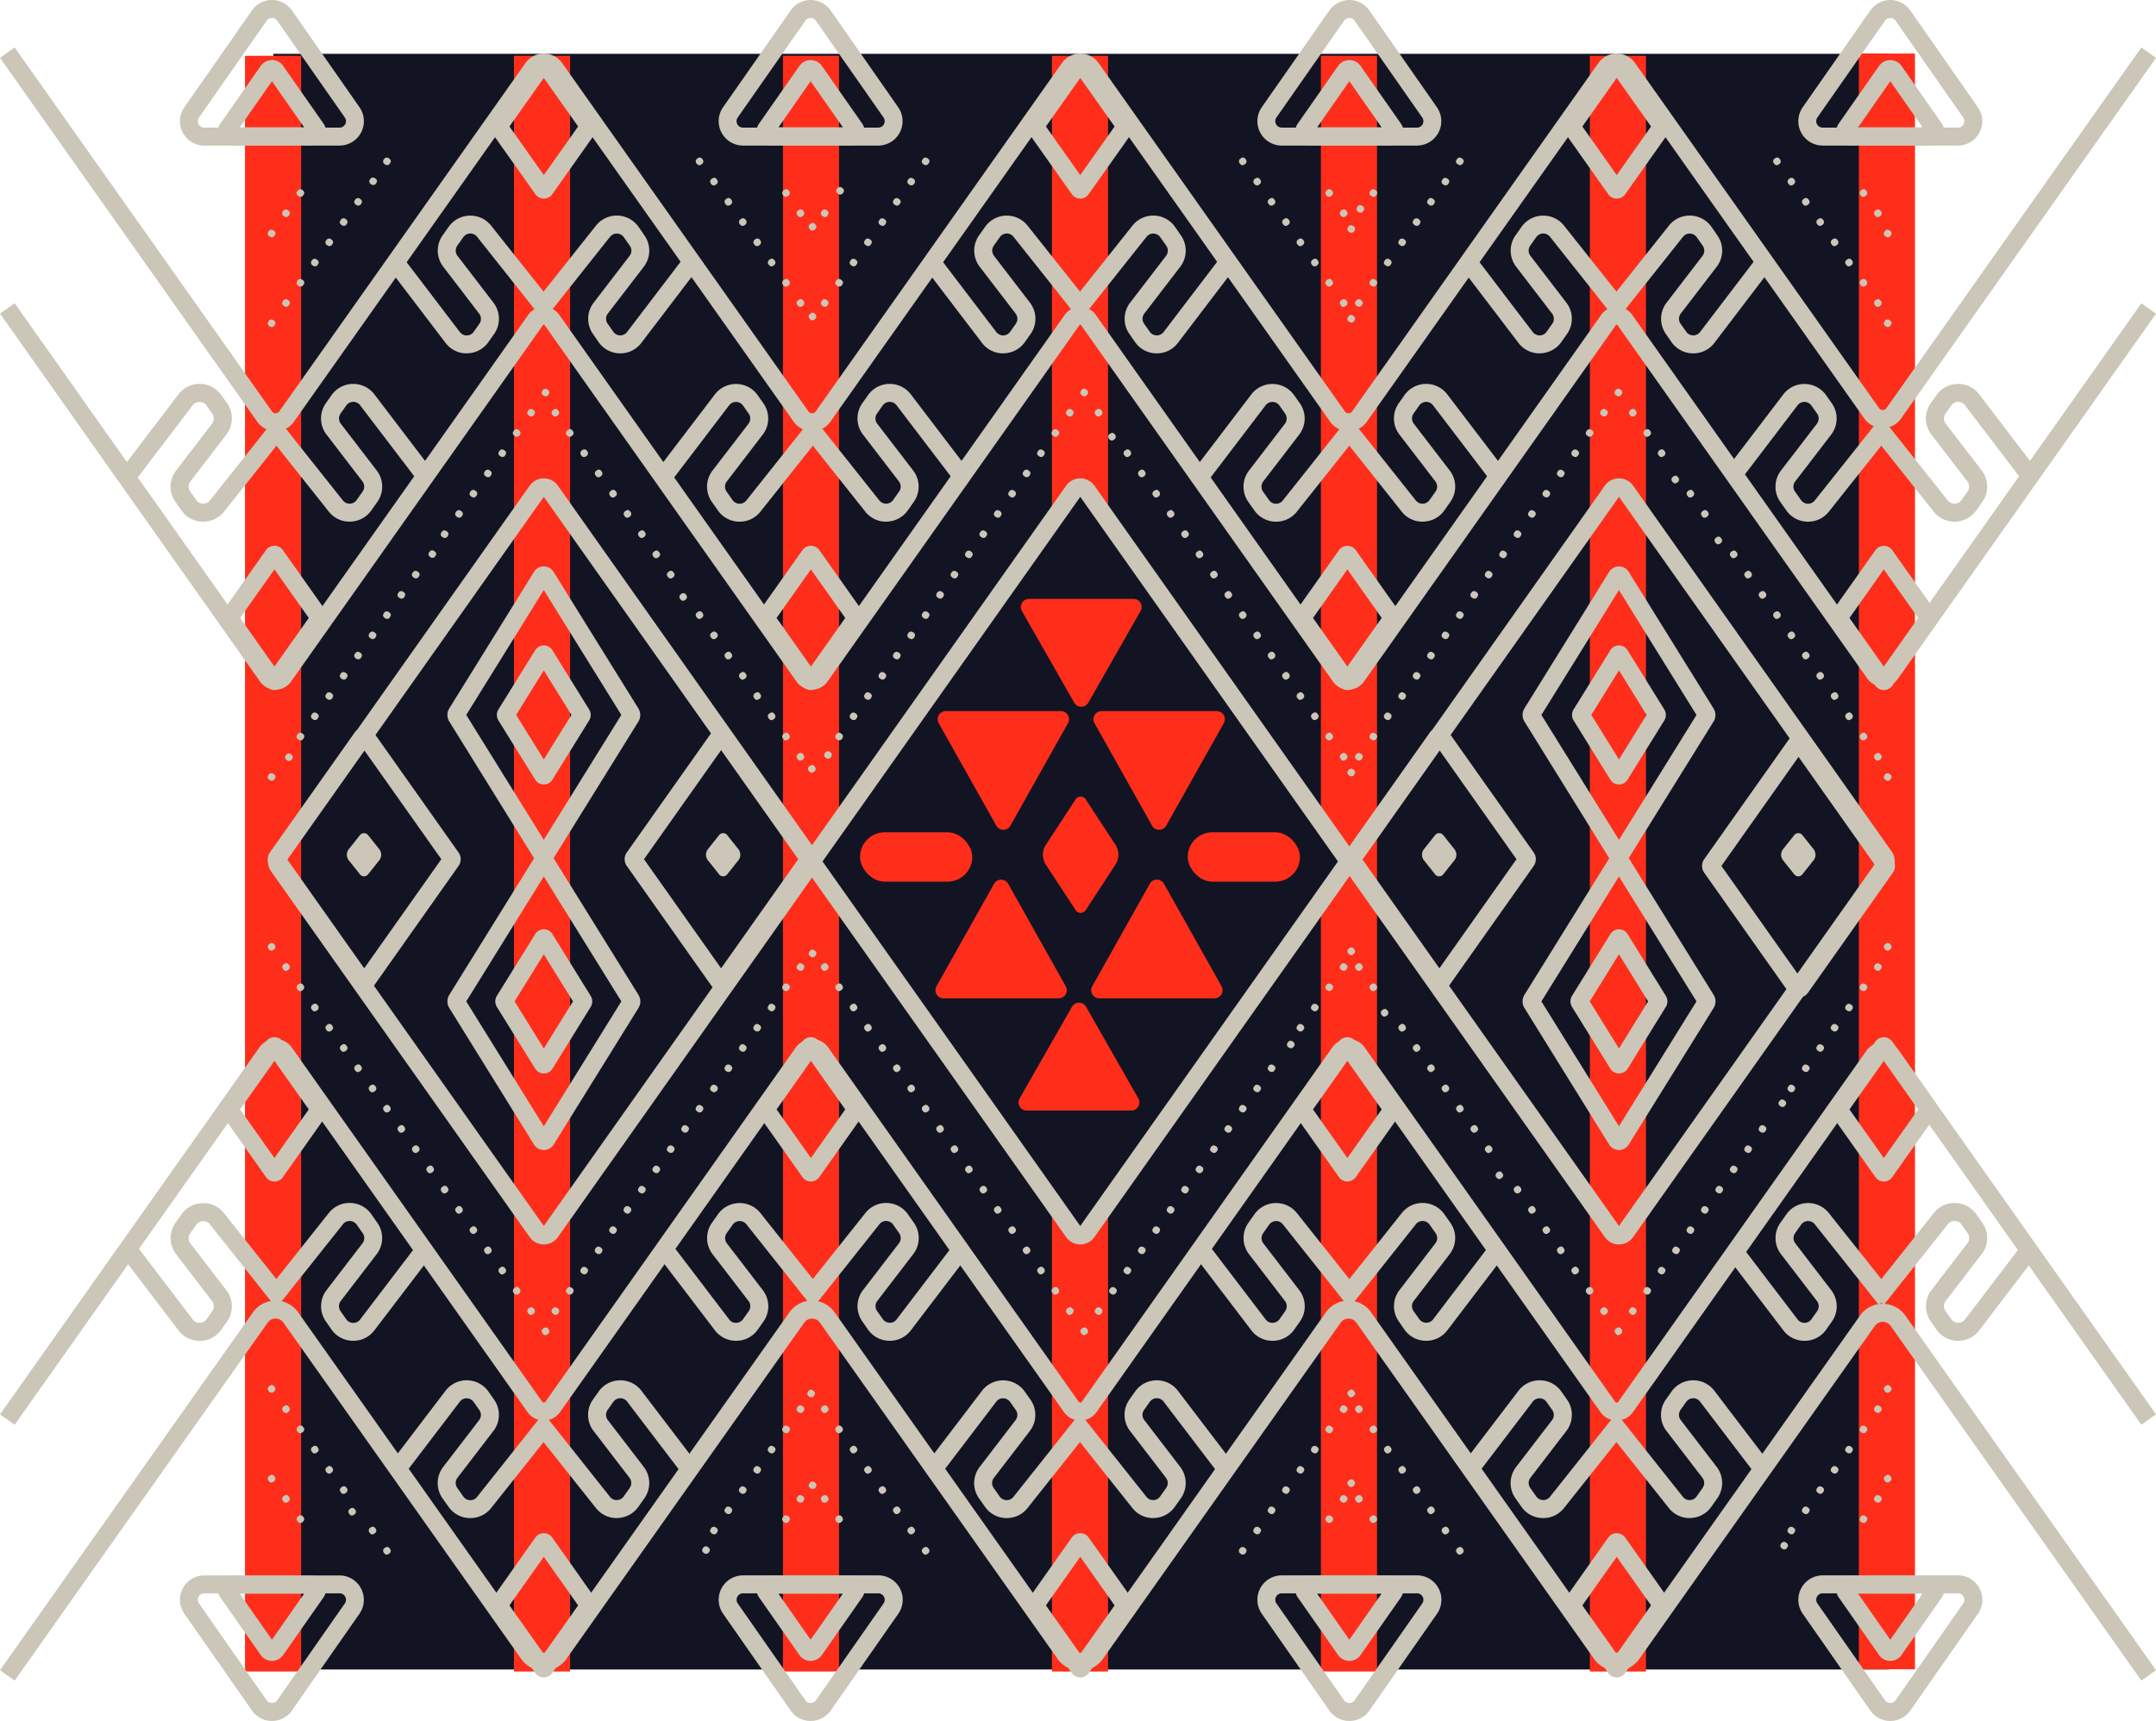 <svg xmlns="http://www.w3.org/2000/svg" viewBox="0 0 960.53 766.87"><title>WY002-01</title><g id="图层_2" data-name="图层 2"><rect x="121.76" y="23.98" width="719.96" height="719.96" style="fill:#121423"/></g><g id="图层_3" data-name="图层 3"><rect x="468.65" y="24.87" width="25" height="719.96" style="fill:#fe2e1b"/><rect x="348.81" y="24.87" width="25" height="719.96" style="fill:#fe2e1b"/><rect x="228.98" y="24.87" width="25" height="719.96" style="fill:#fe2e1b"/><rect x="109.15" y="24.87" width="25" height="719.96" style="fill:#fe2e1b"/><rect x="588.48" y="24.87" width="25" height="719.96" style="fill:#fe2e1b"/><rect x="708.31" y="24.87" width="25" height="719.96" style="fill:#fe2e1b"/><rect x="828.15" y="23.87" width="25" height="719.96" style="fill:#fe2e1b"/></g><g id="图层_5" data-name="图层 5"><rect x="36.8" y="266.65" width="3.19" height="3.23" rx="1.29" ry="1.29" transform="translate(400.22 416.65) rotate(125.5)" style="fill:#cbc6b7"/><rect x="30.37" y="275.66" width="3.19" height="3.23" rx="1.29" ry="1.29" transform="translate(397.41 436.14) rotate(125.5)" style="fill:#cbc6b7"/><rect x="23.95" y="284.68" width="3.19" height="3.23" rx="1.29" ry="1.29" transform="translate(394.6 455.62) rotate(125.5)" style="fill:#cbc6b7"/><rect x="17.53" y="293.7" width="3.19" height="3.23" rx="1.29" ry="1.29" transform="translate(391.79 475.1) rotate(125.5)" style="fill:#cbc6b7"/><rect x="11.1" y="302.71" width="3.19" height="3.23" rx="1.29" ry="1.29" transform="translate(388.98 494.59) rotate(125.5)" style="fill:#cbc6b7"/><rect x="4.68" y="311.73" width="3.19" height="3.23" rx="1.29" ry="1.29" transform="matrix(-0.58, 0.81, -0.81, -0.58, 386.16, 514.07)" style="fill:#cbc6b7"/><rect x="-1.74" y="320.75" width="3.19" height="3.23" rx="1.29" ry="1.29" transform="translate(383.35 533.55) rotate(125.5)" style="fill:#cbc6b7"/><rect x="88.18" y="194.51" width="3.19" height="3.23" rx="1.29" ry="1.29" transform="translate(422.72 260.79) rotate(125.5)" style="fill:#cbc6b7"/><rect x="81.76" y="203.52" width="3.19" height="3.23" rx="1.29" ry="1.29" transform="translate(419.91 280.27) rotate(125.5)" style="fill:#cbc6b7"/><rect x="75.33" y="212.54" width="3.19" height="3.23" rx="1.29" ry="1.29" transform="translate(417.09 299.76) rotate(125.5)" style="fill:#cbc6b7"/><rect x="68.91" y="221.56" width="3.19" height="3.23" rx="1.29" ry="1.29" transform="matrix(-0.58, 0.81, -0.81, -0.58, 414.28, 319.24)" style="fill:#cbc6b7"/><rect x="62.49" y="230.58" width="3.19" height="3.23" rx="1.29" ry="1.29" transform="translate(411.47 338.72) rotate(125.5)" style="fill:#cbc6b7"/><rect x="120.3" y="149.42" width="3.19" height="3.23" rx="1.29" ry="1.29" transform="translate(436.78 163.38) rotate(125.5)" style="fill:#cbc6b7"/><rect x="113.87" y="158.44" width="3.19" height="3.23" rx="1.29" ry="1.29" transform="translate(433.97 182.86) rotate(125.5)" style="fill:#cbc6b7"/><rect x="107.45" y="167.45" width="3.19" height="3.23" rx="1.29" ry="1.29" transform="translate(431.15 202.34) rotate(125.5)" style="fill:#cbc6b7"/><rect x="101.03" y="176.47" width="3.19" height="3.23" rx="1.29" ry="1.29" transform="translate(428.34 221.82) rotate(125.5)" style="fill:#cbc6b7"/><rect x="94.6" y="185.49" width="3.19" height="3.23" rx="1.29" ry="1.29" transform="translate(425.53 241.31) rotate(125.5)" style="fill:#cbc6b7"/><rect x="56.06" y="239.59" width="3.19" height="3.23" rx="1.29" ry="1.29" transform="translate(408.66 358.21) rotate(125.5)" style="fill:#cbc6b7"/><rect x="49.64" y="248.61" width="3.19" height="3.23" rx="1.29" ry="1.29" transform="translate(405.85 377.69) rotate(125.5)" style="fill:#cbc6b7"/><rect x="43.22" y="257.63" width="3.19" height="3.23" rx="1.29" ry="1.29" transform="translate(403.04 397.17) rotate(125.5)" style="fill:#cbc6b7"/><rect x="270.37" y="275.66" width="3.19" height="3.23" rx="1.29" ry="1.29" transform="translate(776.78 240.75) rotate(125.5)" style="fill:#cbc6b7"/><rect x="263.95" y="284.68" width="3.19" height="3.23" rx="1.29" ry="1.29" transform="translate(773.97 260.23) rotate(125.5)" style="fill:#cbc6b7"/><rect x="257.53" y="293.7" width="3.19" height="3.23" rx="1.29" ry="1.29" transform="translate(771.16 279.72) rotate(125.5)" style="fill:#cbc6b7"/><rect x="251.1" y="302.71" width="3.19" height="3.23" rx="1.29" ry="1.29" transform="translate(768.34 299.2) rotate(125.5)" style="fill:#cbc6b7"/><rect x="244.68" y="311.73" width="3.19" height="3.23" rx="1.29" ry="1.29" transform="matrix(-0.58, 0.81, -0.81, -0.58, 765.53, 318.68)" style="fill:#cbc6b7"/><rect x="239.26" y="317.75" width="3.19" height="3.23" rx="1.29" ry="1.29" transform="matrix(-0.56, -0.83, 0.83, -0.56, 231.5, 721.35)" style="fill:#cbc6b7"/><rect x="321.76" y="203.52" width="3.19" height="3.23" rx="1.29" ry="1.29" transform="translate(799.28 84.89) rotate(125.5)" style="fill:#cbc6b7"/><rect x="315.33" y="212.54" width="3.19" height="3.23" rx="1.29" ry="1.29" transform="translate(796.46 104.37) rotate(125.5)" style="fill:#cbc6b7"/><rect x="308.91" y="221.56" width="3.19" height="3.23" rx="1.29" ry="1.29" transform="translate(793.65 123.85) rotate(125.5)" style="fill:#cbc6b7"/><rect x="302.49" y="230.58" width="3.19" height="3.23" rx="1.29" ry="1.29" transform="translate(790.84 143.33) rotate(125.5)" style="fill:#cbc6b7"/><rect x="296.06" y="239.59" width="3.19" height="3.23" rx="1.29" ry="1.29" transform="translate(788.03 162.82) rotate(125.5)" style="fill:#cbc6b7"/><rect x="353.87" y="158.44" width="3.19" height="3.23" rx="1.29" ry="1.29" transform="translate(813.33 -12.53) rotate(125.5)" style="fill:#cbc6b7"/><rect x="347.45" y="167.45" width="3.19" height="3.23" rx="1.29" ry="1.29" transform="translate(810.52 6.95) rotate(125.5)" style="fill:#cbc6b7"/><rect x="341.03" y="176.47" width="3.19" height="3.23" rx="1.29" ry="1.29" transform="translate(807.71 26.44) rotate(125.5)" style="fill:#cbc6b7"/><rect x="334.6" y="185.49" width="3.19" height="3.23" rx="1.29" ry="1.29" transform="translate(804.9 45.92) rotate(125.5)" style="fill:#cbc6b7"/><rect x="328.18" y="194.51" width="3.19" height="3.23" rx="1.29" ry="1.29" transform="translate(802.09 65.4) rotate(125.5)" style="fill:#cbc6b7"/><rect x="289.64" y="248.61" width="3.19" height="3.23" rx="1.29" ry="1.29" transform="translate(785.22 182.3) rotate(125.5)" style="fill:#cbc6b7"/><rect x="283.22" y="257.63" width="3.19" height="3.23" rx="1.29" ry="1.29" transform="translate(782.4 201.78) rotate(125.5)" style="fill:#cbc6b7"/><rect x="276.8" y="266.65" width="3.19" height="3.23" rx="1.29" ry="1.29" transform="translate(779.59 221.27) rotate(125.5)" style="fill:#cbc6b7"/><rect x="156.8" y="203.52" width="3.19" height="3.23" rx="1.29" ry="1.29" transform="translate(204.51 477.08) rotate(-125.5)" style="fill:#cbc6b7"/><rect x="150.37" y="194.51" width="3.19" height="3.23" rx="1.29" ry="1.29" transform="translate(201.7 457.59) rotate(-125.5)" style="fill:#cbc6b7"/><rect x="143.95" y="185.49" width="3.19" height="3.23" rx="1.29" ry="1.29" transform="translate(198.89 438.11) rotate(-125.5)" style="fill:#cbc6b7"/><rect x="137.53" y="176.47" width="3.19" height="3.23" rx="1.29" ry="1.29" transform="translate(196.07 418.63) rotate(-125.5)" style="fill:#cbc6b7"/><rect x="131.1" y="167.45" width="3.19" height="3.23" rx="1.29" ry="1.29" transform="translate(193.26 399.15) rotate(-125.5)" style="fill:#cbc6b7"/><rect x="124.68" y="158.44" width="3.19" height="3.23" rx="1.29" ry="1.29" transform="translate(190.45 379.66) rotate(-125.5)" style="fill:#cbc6b7"/><rect x="208.18" y="275.66" width="3.19" height="3.23" rx="1.29" ry="1.29" transform="translate(227 632.94) rotate(-125.5)" style="fill:#cbc6b7"/><rect x="201.76" y="266.65" width="3.19" height="3.23" rx="1.29" ry="1.29" transform="translate(224.19 613.46) rotate(-125.5)" style="fill:#cbc6b7"/><rect x="195.33" y="257.63" width="3.19" height="3.23" rx="1.29" ry="1.29" transform="translate(221.38 593.98) rotate(-125.5)" style="fill:#cbc6b7"/><rect x="188.91" y="248.61" width="3.19" height="3.23" rx="1.29" ry="1.29" transform="translate(218.57 574.49) rotate(-125.5)" style="fill:#cbc6b7"/><rect x="182.49" y="239.59" width="3.19" height="3.23" rx="1.29" ry="1.29" transform="matrix(-0.58, -0.81, 0.81, -0.58, 215.76, 555.01)" style="fill:#cbc6b7"/><rect x="233.87" y="311.73" width="3.19" height="3.23" rx="1.29" ry="1.29" transform="translate(238.25 710.87) rotate(-125.5)" style="fill:#cbc6b7"/><rect x="227.45" y="302.71" width="3.19" height="3.23" rx="1.29" ry="1.29" transform="translate(235.44 691.39) rotate(-125.5)" style="fill:#cbc6b7"/><rect x="221.03" y="293.7" width="3.19" height="3.23" rx="1.29" ry="1.29" transform="translate(232.63 671.91) rotate(-125.5)" style="fill:#cbc6b7"/><rect x="214.6" y="284.68" width="3.19" height="3.23" rx="1.29" ry="1.29" transform="translate(229.82 652.42) rotate(-125.5)" style="fill:#cbc6b7"/><rect x="176.06" y="230.58" width="3.19" height="3.23" rx="1.29" ry="1.29" transform="translate(212.95 535.53) rotate(-125.5)" style="fill:#cbc6b7"/><rect x="169.64" y="221.56" width="3.19" height="3.23" rx="1.29" ry="1.29" transform="translate(210.13 516.04) rotate(-125.5)" style="fill:#cbc6b7"/><rect x="163.22" y="212.54" width="3.19" height="3.23" rx="1.29" ry="1.29" transform="translate(207.32 496.56) rotate(-125.5)" style="fill:#cbc6b7"/><rect x="514.8" y="266.65" width="3.19" height="3.23" rx="1.29" ry="1.29" transform="translate(1155.8 27.51) rotate(125.5)" style="fill:#cbc6b7"/><rect x="508.37" y="275.66" width="3.19" height="3.23" rx="1.29" ry="1.29" transform="translate(1152.99 46.99) rotate(125.5)" style="fill:#cbc6b7"/><rect x="501.95" y="284.68" width="3.19" height="3.23" rx="1.29" ry="1.29" transform="translate(1150.18 66.47) rotate(125.5)" style="fill:#cbc6b7"/><rect x="495.53" y="293.7" width="3.19" height="3.23" rx="1.29" ry="1.29" transform="translate(1147.36 85.96) rotate(125.5)" style="fill:#cbc6b7"/><rect x="489.1" y="302.71" width="3.19" height="3.23" rx="1.29" ry="1.29" transform="translate(1144.55 105.44) rotate(125.5)" style="fill:#cbc6b7"/><rect x="482.68" y="311.73" width="3.19" height="3.23" rx="1.29" ry="1.29" transform="translate(1141.74 124.92) rotate(125.5)" style="fill:#cbc6b7"/><rect x="479.26" y="318.75" width="3.19" height="3.23" rx="1.29" ry="1.29" transform="translate(1142.04 138.8) rotate(125.5)" style="fill:#cbc6b7"/><rect x="566.18" y="194.51" width="3.19" height="3.23" rx="1.29" ry="1.29" transform="translate(1178.29 -128.36) rotate(125.5)" style="fill:#cbc6b7"/><rect x="559.76" y="203.52" width="3.19" height="3.23" rx="1.29" ry="1.29" transform="translate(1175.48 -108.87) rotate(125.5)" style="fill:#cbc6b7"/><rect x="553.33" y="212.54" width="3.19" height="3.23" rx="1.29" ry="1.29" transform="translate(1172.67 -89.39) rotate(125.5)" style="fill:#cbc6b7"/><rect x="546.91" y="221.56" width="3.19" height="3.23" rx="1.29" ry="1.29" transform="translate(1169.86 -69.91) rotate(125.5)" style="fill:#cbc6b7"/><rect x="540.49" y="230.58" width="3.19" height="3.23" rx="1.29" ry="1.29" transform="translate(1167.05 -50.43) rotate(125.5)" style="fill:#cbc6b7"/><rect x="598.3" y="149.42" width="3.19" height="3.23" rx="1.29" ry="1.29" transform="translate(1192.35 -225.77) rotate(125.5)" style="fill:#cbc6b7"/><rect x="591.87" y="158.44" width="3.19" height="3.23" rx="1.29" ry="1.29" transform="translate(1189.54 -206.29) rotate(125.5)" style="fill:#cbc6b7"/><rect x="585.45" y="167.45" width="3.19" height="3.23" rx="1.29" ry="1.29" transform="translate(1186.73 -186.81) rotate(125.5)" style="fill:#cbc6b7"/><rect x="579.03" y="176.47" width="3.19" height="3.23" rx="1.29" ry="1.29" transform="translate(1183.92 -167.32) rotate(125.5)" style="fill:#cbc6b7"/><rect x="572.6" y="185.49" width="3.19" height="3.23" rx="1.29" ry="1.29" transform="translate(1181.11 -147.84) rotate(125.5)" style="fill:#cbc6b7"/><rect x="534.06" y="239.59" width="3.19" height="3.23" rx="1.29" ry="1.29" transform="translate(1164.23 -30.94) rotate(125.5)" style="fill:#cbc6b7"/><rect x="527.64" y="248.61" width="3.19" height="3.23" rx="1.29" ry="1.29" transform="translate(1161.42 -11.46) rotate(125.5)" style="fill:#cbc6b7"/><rect x="521.22" y="257.63" width="3.19" height="3.23" rx="1.29" ry="1.29" transform="translate(1158.61 8.02) rotate(125.5)" style="fill:#cbc6b7"/><rect x="718.26" y="320.75" width="3.19" height="3.23" rx="1.29" ry="1.29" transform="translate(1521.46 -52.61) rotate(125.5)" style="fill:#cbc6b7"/><rect x="636.8" y="203.52" width="3.19" height="3.23" rx="1.29" ry="1.29" transform="translate(963.25 867.85) rotate(-125.5)" style="fill:#cbc6b7"/><rect x="630.37" y="194.51" width="3.19" height="3.23" rx="1.29" ry="1.29" transform="translate(960.43 848.37) rotate(-125.5)" style="fill:#cbc6b7"/><rect x="623.95" y="185.49" width="3.19" height="3.23" rx="1.29" ry="1.29" transform="matrix(-0.58, -0.81, 0.81, -0.58, 957.62, 828.89)" style="fill:#cbc6b7"/><rect x="617.53" y="176.47" width="3.19" height="3.23" rx="1.29" ry="1.29" transform="translate(954.81 809.4) rotate(-125.5)" style="fill:#cbc6b7"/><rect x="611.1" y="167.45" width="3.19" height="3.23" rx="1.29" ry="1.29" transform="translate(952 789.92) rotate(-125.5)" style="fill:#cbc6b7"/><rect x="604.68" y="158.44" width="3.19" height="3.23" rx="1.29" ry="1.29" transform="translate(949.19 770.44) rotate(-125.5)" style="fill:#cbc6b7"/><rect x="688.18" y="275.66" width="3.19" height="3.23" rx="1.29" ry="1.29" transform="translate(985.74 1023.72) rotate(-125.5)" style="fill:#cbc6b7"/><rect x="681.76" y="266.65" width="3.19" height="3.23" rx="1.29" ry="1.29" transform="translate(982.93 1004.23) rotate(-125.5)" style="fill:#cbc6b7"/><rect x="675.33" y="257.63" width="3.19" height="3.23" rx="1.29" ry="1.29" transform="translate(980.12 984.75) rotate(-125.5)" style="fill:#cbc6b7"/><rect x="668.91" y="248.61" width="3.19" height="3.23" rx="1.29" ry="1.29" transform="translate(977.31 965.27) rotate(-125.5)" style="fill:#cbc6b7"/><rect x="662.49" y="239.59" width="3.19" height="3.23" rx="1.29" ry="1.29" transform="translate(974.49 945.79) rotate(-125.5)" style="fill:#cbc6b7"/><rect x="713.87" y="311.73" width="3.19" height="3.23" rx="1.29" ry="1.29" transform="translate(996.99 1101.65) rotate(-125.5)" style="fill:#cbc6b7"/><rect x="707.45" y="302.71" width="3.19" height="3.23" rx="1.29" ry="1.29" transform="translate(994.18 1082.17) rotate(-125.5)" style="fill:#cbc6b7"/><rect x="701.03" y="293.7" width="3.19" height="3.23" rx="1.29" ry="1.29" transform="translate(991.37 1062.68) rotate(-125.5)" style="fill:#cbc6b7"/><rect x="694.6" y="284.68" width="3.19" height="3.23" rx="1.29" ry="1.29" transform="translate(988.55 1043.2) rotate(-125.5)" style="fill:#cbc6b7"/><rect x="656.06" y="230.58" width="3.19" height="3.23" rx="1.29" ry="1.29" transform="translate(971.68 926.3) rotate(-125.5)" style="fill:#cbc6b7"/><rect x="649.64" y="221.56" width="3.19" height="3.23" rx="1.29" ry="1.29" transform="translate(968.87 906.82) rotate(-125.5)" style="fill:#cbc6b7"/><rect x="643.22" y="212.54" width="3.19" height="3.23" rx="1.29" ry="1.29" transform="matrix(-0.58, -0.81, 0.81, -0.58, 966.06, 887.34)" style="fill:#cbc6b7"/><rect x="360.3" y="149.42" width="3.19" height="3.23" rx="1.29" ry="1.29" transform="translate(816.15 -32.01) rotate(125.5)" style="fill:#cbc6b7"/><rect x="398.8" y="203.52" width="3.19" height="3.23" rx="1.29" ry="1.29" transform="translate(587.04 674.09) rotate(-125.5)" style="fill:#cbc6b7"/><rect x="392.37" y="194.51" width="3.19" height="3.23" rx="1.29" ry="1.29" transform="translate(584.23 654.61) rotate(-125.5)" style="fill:#cbc6b7"/><rect x="385.95" y="185.49" width="3.19" height="3.23" rx="1.29" ry="1.29" transform="translate(581.42 635.13) rotate(-125.5)" style="fill:#cbc6b7"/><rect x="379.53" y="176.47" width="3.19" height="3.23" rx="1.29" ry="1.29" transform="translate(578.6 615.65) rotate(-125.5)" style="fill:#cbc6b7"/><rect x="373.1" y="167.45" width="3.19" height="3.23" rx="1.29" ry="1.29" transform="matrix(-0.58, -0.81, 0.81, -0.58, 575.79, 596.16)" style="fill:#cbc6b7"/><rect x="366.68" y="158.44" width="3.19" height="3.23" rx="1.29" ry="1.29" transform="translate(572.98 576.68) rotate(-125.5)" style="fill:#cbc6b7"/><rect x="450.18" y="275.66" width="3.19" height="3.23" rx="1.29" ry="1.29" transform="translate(609.53 829.96) rotate(-125.5)" style="fill:#cbc6b7"/><rect x="443.76" y="266.65" width="3.19" height="3.23" rx="1.29" ry="1.29" transform="translate(606.72 810.47) rotate(-125.5)" style="fill:#cbc6b7"/><rect x="437.33" y="257.63" width="3.19" height="3.23" rx="1.29" ry="1.29" transform="translate(603.91 790.99) rotate(-125.5)" style="fill:#cbc6b7"/><rect x="430.91" y="248.61" width="3.19" height="3.23" rx="1.29" ry="1.29" transform="translate(601.1 771.51) rotate(-125.5)" style="fill:#cbc6b7"/><rect x="424.49" y="239.59" width="3.19" height="3.23" rx="1.29" ry="1.29" transform="translate(598.29 752.03) rotate(-125.5)" style="fill:#cbc6b7"/><rect x="475.87" y="311.73" width="3.19" height="3.23" rx="1.29" ry="1.29" transform="translate(620.78 907.89) rotate(-125.5)" style="fill:#cbc6b7"/><rect x="469.45" y="302.71" width="3.19" height="3.23" rx="1.29" ry="1.29" transform="translate(617.97 888.41) rotate(-125.5)" style="fill:#cbc6b7"/><rect x="463.03" y="293.7" width="3.19" height="3.23" rx="1.29" ry="1.29" transform="translate(615.16 868.92) rotate(-125.5)" style="fill:#cbc6b7"/><rect x="456.6" y="284.68" width="3.19" height="3.23" rx="1.29" ry="1.29" transform="translate(612.35 849.44) rotate(-125.5)" style="fill:#cbc6b7"/><rect x="418.06" y="230.58" width="3.19" height="3.23" rx="1.29" ry="1.29" transform="translate(595.48 732.54) rotate(-125.5)" style="fill:#cbc6b7"/><rect x="411.64" y="221.56" width="3.19" height="3.23" rx="1.29" ry="1.29" transform="translate(592.66 713.06) rotate(-125.5)" style="fill:#cbc6b7"/><rect x="405.22" y="212.54" width="3.19" height="3.23" rx="1.29" ry="1.29" transform="translate(589.85 693.58) rotate(-125.5)" style="fill:#cbc6b7"/><rect x="36.8" y="450.52" width="3.19" height="3.23" rx="1.29" ry="1.29" transform="translate(-186.26 769.82) rotate(-125.5)" style="fill:#cbc6b7"/><rect x="30.37" y="441.51" width="3.19" height="3.23" rx="1.29" ry="1.29" transform="translate(-189.07 750.33) rotate(-125.5)" style="fill:#cbc6b7"/><rect x="23.95" y="432.49" width="3.19" height="3.23" rx="1.29" ry="1.29" transform="translate(-191.89 730.85) rotate(-125.5)" style="fill:#cbc6b7"/><rect x="17.53" y="423.47" width="3.19" height="3.23" rx="1.29" ry="1.29" transform="translate(-194.7 711.37) rotate(-125.5)" style="fill:#cbc6b7"/><rect x="11.1" y="414.45" width="3.19" height="3.23" rx="1.29" ry="1.29" transform="translate(-197.51 691.89) rotate(-125.5)" style="fill:#cbc6b7"/><rect x="4.68" y="405.44" width="3.19" height="3.23" rx="1.29" ry="1.29" transform="translate(-200.32 672.4) rotate(-125.5)" style="fill:#cbc6b7"/><rect x="-1.74" y="396.42" width="3.19" height="3.23" rx="1.29" ry="1.29" transform="translate(-203.13 652.92) rotate(-125.5)" style="fill:#cbc6b7"/><rect x="88.18" y="522.66" width="3.19" height="3.23" rx="1.29" ry="1.29" transform="translate(-163.77 925.68) rotate(-125.5)" style="fill:#cbc6b7"/><rect x="81.76" y="513.65" width="3.19" height="3.23" rx="1.29" ry="1.29" transform="translate(-166.58 906.2) rotate(-125.5)" style="fill:#cbc6b7"/><rect x="75.33" y="504.63" width="3.19" height="3.23" rx="1.29" ry="1.29" transform="translate(-169.39 886.71) rotate(-125.5)" style="fill:#cbc6b7"/><rect x="68.91" y="495.61" width="3.19" height="3.23" rx="1.29" ry="1.29" transform="translate(-172.2 867.23) rotate(-125.5)" style="fill:#cbc6b7"/><rect x="62.49" y="486.59" width="3.19" height="3.23" rx="1.29" ry="1.29" transform="translate(-175.01 847.75) rotate(-125.5)" style="fill:#cbc6b7"/><rect x="120.3" y="567.75" width="3.19" height="3.23" rx="1.29" ry="1.29" transform="translate(-149.71 1023.1) rotate(-125.5)" style="fill:#cbc6b7"/><rect x="113.87" y="558.73" width="3.19" height="3.23" rx="1.29" ry="1.29" transform="translate(-152.52 1003.61) rotate(-125.5)" style="fill:#cbc6b7"/><rect x="107.45" y="549.71" width="3.19" height="3.23" rx="1.29" ry="1.29" transform="translate(-155.33 984.13) rotate(-125.5)" style="fill:#cbc6b7"/><rect x="101.03" y="540.7" width="3.19" height="3.23" rx="1.29" ry="1.29" transform="translate(-158.14 964.65) rotate(-125.5)" style="fill:#cbc6b7"/><rect x="94.6" y="531.68" width="3.19" height="3.23" rx="1.29" ry="1.29" transform="translate(-160.95 945.16) rotate(-125.5)" style="fill:#cbc6b7"/><rect x="56.06" y="477.58" width="3.19" height="3.23" rx="1.29" ry="1.29" transform="translate(-177.83 828.27) rotate(-125.5)" style="fill:#cbc6b7"/><rect x="49.64" y="468.56" width="3.19" height="3.23" rx="1.29" ry="1.29" transform="translate(-180.64 808.78) rotate(-125.5)" style="fill:#cbc6b7"/><rect x="43.22" y="459.54" width="3.19" height="3.23" rx="1.29" ry="1.29" transform="translate(-183.45 789.3) rotate(-125.5)" style="fill:#cbc6b7"/><rect x="270.37" y="441.51" width="3.19" height="3.23" rx="1.29" ry="1.29" transform="translate(190.3 945.72) rotate(-125.5)" style="fill:#cbc6b7"/><rect x="263.95" y="432.49" width="3.19" height="3.23" rx="1.29" ry="1.29" transform="translate(187.48 926.24) rotate(-125.5)" style="fill:#cbc6b7"/><rect x="257.53" y="423.47" width="3.19" height="3.23" rx="1.29" ry="1.29" transform="translate(184.67 906.76) rotate(-125.5)" style="fill:#cbc6b7"/><rect x="251.1" y="414.45" width="3.19" height="3.23" rx="1.29" ry="1.29" transform="translate(181.86 887.27) rotate(-125.5)" style="fill:#cbc6b7"/><rect x="244.68" y="405.44" width="3.19" height="3.23" rx="1.29" ry="1.29" transform="translate(179.05 867.79) rotate(-125.5)" style="fill:#cbc6b7"/><rect x="239.26" y="399.42" width="3.19" height="3.23" rx="1.29" ry="1.29" transform="translate(829.18 448.97) rotate(123.94)" style="fill:#cbc6b7"/><rect x="321.76" y="513.65" width="3.19" height="3.23" rx="1.29" ry="1.29" transform="translate(212.79 1101.59) rotate(-125.5)" style="fill:#cbc6b7"/><rect x="315.33" y="504.63" width="3.19" height="3.23" rx="1.29" ry="1.29" transform="translate(209.98 1082.1) rotate(-125.5)" style="fill:#cbc6b7"/><rect x="308.91" y="495.61" width="3.19" height="3.23" rx="1.29" ry="1.29" transform="translate(207.17 1062.62) rotate(-125.5)" style="fill:#cbc6b7"/><rect x="302.49" y="486.59" width="3.19" height="3.23" rx="1.29" ry="1.29" transform="translate(204.35 1043.14) rotate(-125.5)" style="fill:#cbc6b7"/><rect x="296.06" y="477.58" width="3.19" height="3.23" rx="1.29" ry="1.29" transform="translate(201.54 1023.65) rotate(-125.5)" style="fill:#cbc6b7"/><rect x="353.87" y="558.73" width="3.19" height="3.23" rx="1.29" ry="1.29" transform="translate(226.85 1199) rotate(-125.5)" style="fill:#cbc6b7"/><rect x="347.45" y="549.71" width="3.19" height="3.23" rx="1.29" ry="1.29" transform="translate(224.04 1179.52) rotate(-125.5)" style="fill:#cbc6b7"/><rect x="341.03" y="540.7" width="3.19" height="3.23" rx="1.29" ry="1.29" transform="translate(221.23 1160.03) rotate(-125.5)" style="fill:#cbc6b7"/><rect x="334.6" y="531.68" width="3.19" height="3.23" rx="1.29" ry="1.29" transform="translate(218.41 1140.55) rotate(-125.5)" style="fill:#cbc6b7"/><rect x="328.18" y="522.66" width="3.19" height="3.23" rx="1.29" ry="1.29" transform="translate(215.6 1121.07) rotate(-125.5)" style="fill:#cbc6b7"/><rect x="289.64" y="468.56" width="3.19" height="3.23" rx="1.29" ry="1.29" transform="translate(198.73 1004.17) rotate(-125.5)" style="fill:#cbc6b7"/><rect x="283.22" y="459.54" width="3.19" height="3.23" rx="1.29" ry="1.29" transform="translate(195.92 984.69) rotate(-125.5)" style="fill:#cbc6b7"/><rect x="276.8" y="450.52" width="3.19" height="3.23" rx="1.29" ry="1.29" transform="translate(193.11 965.21) rotate(-125.5)" style="fill:#cbc6b7"/><rect x="156.8" y="513.65" width="3.19" height="3.23" rx="1.29" ry="1.29" transform="translate(790.99 709.39) rotate(125.5)" style="fill:#cbc6b7"/><rect x="150.37" y="522.66" width="3.19" height="3.23" rx="1.29" ry="1.29" transform="translate(788.18 728.88) rotate(125.5)" style="fill:#cbc6b7"/><rect x="143.95" y="531.68" width="3.19" height="3.23" rx="1.29" ry="1.29" transform="translate(785.37 748.36) rotate(125.5)" style="fill:#cbc6b7"/><rect x="137.53" y="540.7" width="3.19" height="3.23" rx="1.29" ry="1.29" transform="translate(782.56 767.84) rotate(125.5)" style="fill:#cbc6b7"/><rect x="131.1" y="549.71" width="3.19" height="3.23" rx="1.29" ry="1.29" transform="translate(779.75 787.33) rotate(125.5)" style="fill:#cbc6b7"/><rect x="124.68" y="558.73" width="3.19" height="3.23" rx="1.29" ry="1.29" transform="translate(776.94 806.81) rotate(125.5)" style="fill:#cbc6b7"/><rect x="208.18" y="441.51" width="3.19" height="3.23" rx="1.29" ry="1.29" transform="translate(813.49 553.53) rotate(125.5)" style="fill:#cbc6b7"/><rect x="201.76" y="450.52" width="3.19" height="3.23" rx="1.29" ry="1.29" transform="translate(810.68 573.01) rotate(125.5)" style="fill:#cbc6b7"/><rect x="195.33" y="459.54" width="3.19" height="3.23" rx="1.29" ry="1.29" transform="translate(807.87 592.5) rotate(125.5)" style="fill:#cbc6b7"/><rect x="188.91" y="468.56" width="3.19" height="3.23" rx="1.29" ry="1.29" transform="translate(805.05 611.98) rotate(125.5)" style="fill:#cbc6b7"/><rect x="182.49" y="477.58" width="3.19" height="3.23" rx="1.29" ry="1.29" transform="translate(802.24 631.46) rotate(125.5)" style="fill:#cbc6b7"/><rect x="233.87" y="405.44" width="3.19" height="3.23" rx="1.29" ry="1.29" transform="translate(824.74 475.6) rotate(125.5)" style="fill:#cbc6b7"/><rect x="227.45" y="414.45" width="3.19" height="3.23" rx="1.29" ry="1.29" transform="translate(821.93 495.08) rotate(125.5)" style="fill:#cbc6b7"/><rect x="221.03" y="423.47" width="3.19" height="3.23" rx="1.29" ry="1.29" transform="translate(819.11 514.56) rotate(125.5)" style="fill:#cbc6b7"/><rect x="214.6" y="432.49" width="3.19" height="3.23" rx="1.29" ry="1.29" transform="translate(816.3 534.05) rotate(125.5)" style="fill:#cbc6b7"/><rect x="176.06" y="486.59" width="3.19" height="3.23" rx="1.29" ry="1.29" transform="translate(799.43 650.94) rotate(125.5)" style="fill:#cbc6b7"/><rect x="169.64" y="495.61" width="3.19" height="3.23" rx="1.29" ry="1.29" transform="translate(796.62 670.43) rotate(125.5)" style="fill:#cbc6b7"/><rect x="163.22" y="504.63" width="3.19" height="3.23" rx="1.29" ry="1.29" transform="translate(793.81 689.91) rotate(125.5)" style="fill:#cbc6b7"/><rect x="514.8" y="450.52" width="3.19" height="3.23" rx="1.29" ry="1.29" transform="translate(569.31 1158.96) rotate(-125.5)" style="fill:#cbc6b7"/><rect x="508.37" y="441.51" width="3.19" height="3.23" rx="1.29" ry="1.29" transform="translate(566.5 1139.48) rotate(-125.5)" style="fill:#cbc6b7"/><rect x="501.95" y="432.49" width="3.19" height="3.23" rx="1.29" ry="1.29" transform="translate(563.69 1120) rotate(-125.5)" style="fill:#cbc6b7"/><rect x="495.53" y="423.47" width="3.19" height="3.23" rx="1.29" ry="1.29" transform="matrix(-0.58, -0.81, 0.81, -0.58, 560.88, 1100.52)" style="fill:#cbc6b7"/><rect x="489.1" y="414.45" width="3.19" height="3.23" rx="1.29" ry="1.29" transform="translate(558.07 1081.03) rotate(-125.5)" style="fill:#cbc6b7"/><rect x="482.68" y="405.44" width="3.19" height="3.23" rx="1.29" ry="1.29" transform="translate(555.25 1061.55) rotate(-125.5)" style="fill:#cbc6b7"/><rect x="479.26" y="398.42" width="3.19" height="3.23" rx="1.29" ry="1.29" transform="translate(555.56 1047.67) rotate(-125.5)" style="fill:#cbc6b7"/><rect x="566.18" y="522.66" width="3.19" height="3.23" rx="1.29" ry="1.29" transform="translate(591.81 1314.83) rotate(-125.5)" style="fill:#cbc6b7"/><rect x="559.76" y="513.65" width="3.19" height="3.23" rx="1.29" ry="1.29" transform="translate(589 1295.35) rotate(-125.5)" style="fill:#cbc6b7"/><rect x="553.33" y="504.63" width="3.19" height="3.23" rx="1.29" ry="1.29" transform="translate(586.19 1275.86) rotate(-125.5)" style="fill:#cbc6b7"/><rect x="546.91" y="495.61" width="3.19" height="3.23" rx="1.29" ry="1.29" transform="matrix(-0.58, -0.81, 0.81, -0.58, 583.37, 1256.38)" style="fill:#cbc6b7"/><rect x="540.49" y="486.59" width="3.19" height="3.23" rx="1.29" ry="1.29" transform="translate(580.56 1236.9) rotate(-125.5)" style="fill:#cbc6b7"/><rect x="598.3" y="567.75" width="3.19" height="3.23" rx="1.29" ry="1.29" transform="translate(605.87 1412.24) rotate(-125.5)" style="fill:#cbc6b7"/><rect x="591.87" y="558.73" width="3.19" height="3.23" rx="1.29" ry="1.29" transform="translate(603.06 1392.76) rotate(-125.5)" style="fill:#cbc6b7"/><rect x="585.45" y="549.71" width="3.19" height="3.23" rx="1.29" ry="1.29" transform="translate(600.24 1373.28) rotate(-125.5)" style="fill:#cbc6b7"/><rect x="579.03" y="540.7" width="3.19" height="3.23" rx="1.29" ry="1.29" transform="translate(597.43 1353.79) rotate(-125.5)" style="fill:#cbc6b7"/><rect x="572.6" y="531.68" width="3.19" height="3.23" rx="1.29" ry="1.29" transform="translate(594.62 1334.31) rotate(-125.5)" style="fill:#cbc6b7"/><rect x="534.06" y="477.58" width="3.19" height="3.23" rx="1.29" ry="1.29" transform="translate(577.75 1217.41) rotate(-125.5)" style="fill:#cbc6b7"/><rect x="527.64" y="468.56" width="3.19" height="3.23" rx="1.29" ry="1.29" transform="translate(574.94 1197.93) rotate(-125.5)" style="fill:#cbc6b7"/><rect x="521.22" y="459.54" width="3.19" height="3.23" rx="1.29" ry="1.29" transform="translate(572.13 1178.45) rotate(-125.5)" style="fill:#cbc6b7"/><rect x="718.26" y="396.42" width="3.19" height="3.23" rx="1.29" ry="1.29" transform="translate(934.97 1239.08) rotate(-125.5)" style="fill:#cbc6b7"/><rect x="636.8" y="513.65" width="3.19" height="3.23" rx="1.29" ry="1.29" transform="translate(1549.73 318.62) rotate(125.5)" style="fill:#cbc6b7"/><rect x="630.37" y="522.66" width="3.19" height="3.23" rx="1.29" ry="1.29" transform="translate(1546.92 338.1) rotate(125.5)" style="fill:#cbc6b7"/><rect x="623.95" y="531.68" width="3.19" height="3.23" rx="1.29" ry="1.29" transform="translate(1544.11 357.58) rotate(125.5)" style="fill:#cbc6b7"/><rect x="617.53" y="540.7" width="3.19" height="3.23" rx="1.29" ry="1.29" transform="translate(1541.3 377.07) rotate(125.5)" style="fill:#cbc6b7"/><rect x="611.1" y="549.71" width="3.19" height="3.23" rx="1.29" ry="1.29" transform="translate(1538.48 396.55) rotate(125.5)" style="fill:#cbc6b7"/><rect x="604.68" y="558.73" width="3.19" height="3.23" rx="1.29" ry="1.29" transform="translate(1535.67 416.03) rotate(125.5)" style="fill:#cbc6b7"/><rect x="688.18" y="441.51" width="3.19" height="3.23" rx="1.29" ry="1.29" transform="translate(1572.23 162.75) rotate(125.5)" style="fill:#cbc6b7"/><rect x="681.76" y="450.52" width="3.19" height="3.23" rx="1.29" ry="1.29" transform="translate(1569.41 182.24) rotate(125.5)" style="fill:#cbc6b7"/><rect x="675.33" y="459.54" width="3.19" height="3.23" rx="1.29" ry="1.29" transform="translate(1566.6 201.72) rotate(125.5)" style="fill:#cbc6b7"/><rect x="668.91" y="468.56" width="3.19" height="3.23" rx="1.29" ry="1.29" transform="matrix(-0.58, 0.81, -0.81, -0.58, 1563.79, 221.2)" style="fill:#cbc6b7"/><rect x="662.49" y="477.58" width="3.19" height="3.23" rx="1.29" ry="1.29" transform="translate(1560.98 240.69) rotate(125.5)" style="fill:#cbc6b7"/><rect x="713.87" y="405.44" width="3.19" height="3.23" rx="1.29" ry="1.29" transform="translate(1583.47 84.82) rotate(125.5)" style="fill:#cbc6b7"/><rect x="707.45" y="414.45" width="3.19" height="3.23" rx="1.29" ry="1.29" transform="translate(1580.66 104.31) rotate(125.5)" style="fill:#cbc6b7"/><rect x="701.03" y="423.47" width="3.19" height="3.23" rx="1.29" ry="1.29" transform="translate(1577.85 123.79) rotate(125.5)" style="fill:#cbc6b7"/><rect x="694.6" y="432.49" width="3.19" height="3.23" rx="1.29" ry="1.29" transform="translate(1575.04 143.27) rotate(125.5)" style="fill:#cbc6b7"/><rect x="656.06" y="486.59" width="3.19" height="3.23" rx="1.29" ry="1.29" transform="translate(1558.17 260.17) rotate(125.5)" style="fill:#cbc6b7"/><rect x="649.64" y="495.61" width="3.19" height="3.23" rx="1.29" ry="1.29" transform="translate(1555.36 279.65) rotate(125.5)" style="fill:#cbc6b7"/><rect x="643.22" y="504.63" width="3.19" height="3.23" rx="1.29" ry="1.29" transform="translate(1552.54 299.13) rotate(125.5)" style="fill:#cbc6b7"/><rect x="360.3" y="567.75" width="3.19" height="3.23" rx="1.29" ry="1.29" transform="translate(229.66 1218.48) rotate(-125.5)" style="fill:#cbc6b7"/><rect x="398.8" y="513.65" width="3.19" height="3.23" rx="1.29" ry="1.29" transform="translate(1173.52 512.38) rotate(125.5)" style="fill:#cbc6b7"/><rect x="392.37" y="522.66" width="3.19" height="3.23" rx="1.29" ry="1.29" transform="translate(1170.71 531.86) rotate(125.5)" style="fill:#cbc6b7"/><rect x="385.95" y="531.68" width="3.19" height="3.23" rx="1.29" ry="1.29" transform="translate(1167.9 551.34) rotate(125.5)" style="fill:#cbc6b7"/><rect x="379.53" y="540.7" width="3.19" height="3.23" rx="1.29" ry="1.29" transform="translate(1165.09 570.83) rotate(125.5)" style="fill:#cbc6b7"/><rect x="373.1" y="549.71" width="3.19" height="3.23" rx="1.29" ry="1.29" transform="translate(1162.28 590.31) rotate(125.5)" style="fill:#cbc6b7"/><rect x="366.68" y="558.73" width="3.19" height="3.23" rx="1.29" ry="1.29" transform="translate(1159.47 609.79) rotate(125.5)" style="fill:#cbc6b7"/><rect x="450.18" y="441.51" width="3.19" height="3.23" rx="1.29" ry="1.29" transform="matrix(-0.58, 0.81, -0.81, -0.58, 1196.02, 356.51)" style="fill:#cbc6b7"/><rect x="443.76" y="450.52" width="3.19" height="3.23" rx="1.29" ry="1.29" transform="translate(1193.21 376) rotate(125.5)" style="fill:#cbc6b7"/><rect x="437.33" y="459.54" width="3.19" height="3.23" rx="1.29" ry="1.29" transform="translate(1190.4 395.48) rotate(125.5)" style="fill:#cbc6b7"/><rect x="430.91" y="468.56" width="3.19" height="3.23" rx="1.29" ry="1.29" transform="translate(1187.58 414.96) rotate(125.5)" style="fill:#cbc6b7"/><rect x="424.49" y="477.58" width="3.19" height="3.23" rx="1.29" ry="1.29" transform="translate(1184.77 434.45) rotate(125.5)" style="fill:#cbc6b7"/><rect x="475.87" y="405.44" width="3.19" height="3.23" rx="1.29" ry="1.29" transform="translate(1207.27 278.58) rotate(125.5)" style="fill:#cbc6b7"/><rect x="469.45" y="414.45" width="3.19" height="3.23" rx="1.29" ry="1.29" transform="translate(1204.46 298.06) rotate(125.5)" style="fill:#cbc6b7"/><rect x="463.03" y="423.47" width="3.19" height="3.23" rx="1.29" ry="1.29" transform="translate(1201.64 317.55) rotate(125.5)" style="fill:#cbc6b7"/><rect x="456.6" y="432.49" width="3.19" height="3.23" rx="1.29" ry="1.29" transform="translate(1198.83 337.03) rotate(125.5)" style="fill:#cbc6b7"/><rect x="36.8" y="647.52" width="3.19" height="3.23" rx="1.29" ry="1.29" transform="matrix(-0.58, -0.81, 0.81, -0.58, -346.64, 1081.22)" style="fill:#cbc6b7"/><rect x="30.37" y="638.51" width="3.19" height="3.23" rx="1.29" ry="1.29" transform="translate(-349.45 1061.73) rotate(-125.5)" style="fill:#cbc6b7"/><rect x="23.95" y="629.49" width="3.19" height="3.23" rx="1.29" ry="1.29" transform="translate(-352.27 1042.25) rotate(-125.5)" style="fill:#cbc6b7"/><rect x="17.53" y="620.47" width="3.19" height="3.23" rx="1.29" ry="1.29" transform="translate(-355.08 1022.77) rotate(-125.5)" style="fill:#cbc6b7"/><rect x="11.1" y="611.45" width="3.19" height="3.23" rx="1.29" ry="1.29" transform="translate(-357.89 1003.28) rotate(-125.5)" style="fill:#cbc6b7"/><rect x="4.68" y="602.44" width="3.19" height="3.23" rx="1.29" ry="1.29" transform="translate(-360.7 983.8) rotate(-125.5)" style="fill:#cbc6b7"/><rect x="-1.74" y="593.42" width="3.19" height="3.23" rx="1.29" ry="1.29" transform="translate(-363.51 964.32) rotate(-125.5)" style="fill:#cbc6b7"/><rect x="49.64" y="665.56" width="3.19" height="3.23" rx="1.29" ry="1.29" transform="translate(-341.02 1120.18) rotate(-125.5)" style="fill:#cbc6b7"/><rect x="43.22" y="656.54" width="3.19" height="3.23" rx="1.29" ry="1.29" transform="translate(-343.83 1100.7) rotate(-125.5)" style="fill:#cbc6b7"/><rect x="270.37" y="638.51" width="3.19" height="3.23" rx="1.29" ry="1.29" transform="translate(29.91 1257.12) rotate(-125.5)" style="fill:#cbc6b7"/><rect x="263.95" y="629.49" width="3.19" height="3.23" rx="1.29" ry="1.29" transform="translate(27.1 1237.64) rotate(-125.5)" style="fill:#cbc6b7"/><rect x="257.53" y="620.47" width="3.19" height="3.23" rx="1.29" ry="1.29" transform="translate(24.29 1218.15) rotate(-125.5)" style="fill:#cbc6b7"/><rect x="251.1" y="611.45" width="3.19" height="3.23" rx="1.29" ry="1.29" transform="translate(21.48 1198.67) rotate(-125.5)" style="fill:#cbc6b7"/><rect x="244.68" y="602.44" width="3.19" height="3.23" rx="1.29" ry="1.29" transform="translate(18.67 1179.19) rotate(-125.5)" style="fill:#cbc6b7"/><rect x="239.26" y="596.42" width="3.19" height="3.23" rx="1.29" ry="1.29" transform="matrix(-0.56, 0.83, -0.83, -0.56, 992.62, 755.95)" style="fill:#cbc6b7"/><rect x="289.64" y="665.56" width="3.19" height="3.23" rx="1.29" ry="1.29" transform="translate(38.35 1315.57) rotate(-125.5)" style="fill:#cbc6b7"/><rect x="283.22" y="656.54" width="3.19" height="3.23" rx="1.29" ry="1.29" transform="translate(35.54 1296.09) rotate(-125.5)" style="fill:#cbc6b7"/><rect x="276.8" y="647.52" width="3.19" height="3.23" rx="1.29" ry="1.29" transform="translate(32.73 1276.6) rotate(-125.5)" style="fill:#cbc6b7"/><rect x="208.18" y="638.51" width="3.19" height="3.23" rx="1.29" ry="1.29" transform="translate(973.87 864.93) rotate(125.5)" style="fill:#cbc6b7"/><rect x="201.76" y="647.52" width="3.19" height="3.23" rx="1.29" ry="1.29" transform="translate(971.06 884.41) rotate(125.5)" style="fill:#cbc6b7"/><rect x="195.33" y="656.54" width="3.19" height="3.23" rx="1.29" ry="1.29" transform="translate(968.25 903.89) rotate(125.5)" style="fill:#cbc6b7"/><rect x="188.91" y="665.56" width="3.19" height="3.23" rx="1.29" ry="1.29" transform="matrix(-0.58, 0.81, -0.81, -0.58, 965.43, 923.38)" style="fill:#cbc6b7"/><rect x="233.87" y="602.44" width="3.19" height="3.23" rx="1.29" ry="1.29" transform="translate(985.12 787) rotate(125.5)" style="fill:#cbc6b7"/><rect x="227.45" y="611.45" width="3.19" height="3.23" rx="1.29" ry="1.29" transform="translate(982.31 806.48) rotate(125.5)" style="fill:#cbc6b7"/><rect x="221.03" y="620.47" width="3.19" height="3.23" rx="1.29" ry="1.29" transform="translate(979.49 825.96) rotate(125.5)" style="fill:#cbc6b7"/><rect x="214.6" y="629.49" width="3.19" height="3.23" rx="1.29" ry="1.29" transform="translate(976.68 845.45) rotate(125.5)" style="fill:#cbc6b7"/><rect x="514.8" y="647.52" width="3.19" height="3.23" rx="1.29" ry="1.29" transform="translate(408.93 1470.36) rotate(-125.5)" style="fill:#cbc6b7"/><rect x="508.37" y="638.51" width="3.19" height="3.23" rx="1.29" ry="1.29" transform="translate(406.12 1450.88) rotate(-125.5)" style="fill:#cbc6b7"/><rect x="501.95" y="629.49" width="3.19" height="3.23" rx="1.29" ry="1.29" transform="translate(403.31 1431.4) rotate(-125.5)" style="fill:#cbc6b7"/><rect x="495.53" y="620.47" width="3.19" height="3.23" rx="1.29" ry="1.29" transform="translate(400.5 1411.91) rotate(-125.5)" style="fill:#cbc6b7"/><rect x="489.1" y="611.45" width="3.19" height="3.23" rx="1.29" ry="1.29" transform="translate(397.69 1392.43) rotate(-125.5)" style="fill:#cbc6b7"/><rect x="482.68" y="602.44" width="3.19" height="3.23" rx="1.29" ry="1.29" transform="translate(394.87 1372.95) rotate(-125.5)" style="fill:#cbc6b7"/><rect x="479.26" y="595.42" width="3.19" height="3.23" rx="1.29" ry="1.29" transform="translate(395.18 1359.07) rotate(-125.5)" style="fill:#cbc6b7"/><rect x="527.64" y="665.56" width="3.19" height="3.23" rx="1.29" ry="1.29" transform="translate(414.56 1509.33) rotate(-125.5)" style="fill:#cbc6b7"/><rect x="521.22" y="656.54" width="3.19" height="3.23" rx="1.29" ry="1.29" transform="translate(411.75 1489.85) rotate(-125.5)" style="fill:#cbc6b7"/><rect x="718.26" y="593.42" width="3.19" height="3.23" rx="1.29" ry="1.29" transform="translate(774.59 1550.48) rotate(-125.5)" style="fill:#cbc6b7"/><rect x="688.18" y="638.51" width="3.19" height="3.23" rx="1.29" ry="1.29" transform="translate(1732.61 474.15) rotate(125.5)" style="fill:#cbc6b7"/><rect x="681.76" y="647.52" width="3.19" height="3.23" rx="1.29" ry="1.29" transform="translate(1729.8 493.64) rotate(125.5)" style="fill:#cbc6b7"/><rect x="675.33" y="656.54" width="3.19" height="3.23" rx="1.29" ry="1.29" transform="translate(1726.98 513.12) rotate(125.5)" style="fill:#cbc6b7"/><rect x="668.91" y="665.56" width="3.19" height="3.23" rx="1.29" ry="1.29" transform="matrix(-0.58, 0.81, -0.81, -0.58, 1724.17, 532.6)" style="fill:#cbc6b7"/><rect x="713.87" y="602.44" width="3.19" height="3.23" rx="1.29" ry="1.29" transform="translate(1743.85 396.22) rotate(125.5)" style="fill:#cbc6b7"/><rect x="707.45" y="611.45" width="3.19" height="3.23" rx="1.29" ry="1.29" transform="translate(1741.04 415.7) rotate(125.5)" style="fill:#cbc6b7"/><rect x="701.03" y="620.47" width="3.19" height="3.23" rx="1.29" ry="1.29" transform="translate(1738.23 435.19) rotate(125.5)" style="fill:#cbc6b7"/><rect x="694.6" y="629.49" width="3.19" height="3.23" rx="1.29" ry="1.29" transform="translate(1735.42 454.67) rotate(125.5)" style="fill:#cbc6b7"/><rect x="450.18" y="638.51" width="3.19" height="3.23" rx="1.29" ry="1.29" transform="translate(1356.4 667.91) rotate(125.5)" style="fill:#cbc6b7"/><rect x="443.76" y="647.52" width="3.19" height="3.23" rx="1.29" ry="1.29" transform="translate(1353.59 687.39) rotate(125.5)" style="fill:#cbc6b7"/><rect x="437.33" y="656.54" width="3.19" height="3.23" rx="1.29" ry="1.29" transform="translate(1350.78 706.88) rotate(125.5)" style="fill:#cbc6b7"/><rect x="430.91" y="665.56" width="3.19" height="3.23" rx="1.29" ry="1.29" transform="translate(1347.96 726.36) rotate(125.5)" style="fill:#cbc6b7"/><rect x="475.87" y="602.44" width="3.19" height="3.23" rx="1.29" ry="1.29" transform="translate(1367.65 589.98) rotate(125.5)" style="fill:#cbc6b7"/><rect x="469.45" y="611.45" width="3.19" height="3.23" rx="1.29" ry="1.29" transform="translate(1364.84 609.46) rotate(125.5)" style="fill:#cbc6b7"/><rect x="11.1" y="651.45" width="3.19" height="3.23" rx="1.29" ry="1.29" transform="translate(-390.45 1066.51) rotate(-125.5)" style="fill:#cbc6b7"/><rect x="4.68" y="642.44" width="3.19" height="3.23" rx="1.29" ry="1.29" transform="translate(-393.27 1047.03) rotate(-125.5)" style="fill:#cbc6b7"/><rect x="-1.74" y="633.42" width="3.19" height="3.23" rx="1.29" ry="1.29" transform="translate(-396.08 1027.55) rotate(-125.5)" style="fill:#cbc6b7"/><rect x="251.1" y="651.45" width="3.19" height="3.23" rx="1.29" ry="1.29" transform="translate(-11.09 1261.9) rotate(-125.5)" style="fill:#cbc6b7"/><rect x="244.68" y="642.44" width="3.19" height="3.23" rx="1.29" ry="1.29" transform="translate(-13.9 1242.42) rotate(-125.5)" style="fill:#cbc6b7"/><rect x="239.26" y="636.42" width="3.19" height="3.23" rx="1.29" ry="1.29" transform="translate(1025.81 818.28) rotate(123.94)" style="fill:#cbc6b7"/><rect x="233.87" y="642.44" width="3.19" height="3.23" rx="1.29" ry="1.29" transform="translate(1017.68 850.22) rotate(125.5)" style="fill:#cbc6b7"/><rect x="227.45" y="651.45" width="3.19" height="3.23" rx="1.29" ry="1.29" transform="translate(1014.87 869.71) rotate(125.5)" style="fill:#cbc6b7"/><rect x="489.1" y="651.45" width="3.19" height="3.23" rx="1.29" ry="1.29" transform="translate(365.12 1455.66) rotate(-125.5)" style="fill:#cbc6b7"/><rect x="482.68" y="642.44" width="3.19" height="3.23" rx="1.29" ry="1.29" transform="translate(362.31 1436.18) rotate(-125.5)" style="fill:#cbc6b7"/><rect x="479.26" y="635.42" width="3.19" height="3.23" rx="1.29" ry="1.29" transform="translate(362.61 1422.3) rotate(-125.5)" style="fill:#cbc6b7"/><rect x="718.26" y="633.42" width="3.19" height="3.23" rx="1.29" ry="1.29" transform="translate(742.03 1613.71) rotate(-125.5)" style="fill:#cbc6b7"/><rect x="713.87" y="642.44" width="3.19" height="3.23" rx="1.29" ry="1.29" transform="translate(1776.42 459.45) rotate(125.5)" style="fill:#cbc6b7"/><rect x="707.45" y="651.45" width="3.19" height="3.23" rx="1.29" ry="1.29" transform="translate(1773.61 478.93) rotate(125.5)" style="fill:#cbc6b7"/><rect x="475.87" y="642.44" width="3.19" height="3.23" rx="1.29" ry="1.29" transform="translate(1400.21 653.21) rotate(125.5)" style="fill:#cbc6b7"/><rect x="469.45" y="651.45" width="3.19" height="3.23" rx="1.29" ry="1.29" transform="translate(1397.4 672.69) rotate(125.5)" style="fill:#cbc6b7"/><rect x="463.03" y="620.47" width="3.19" height="3.23" rx="1.29" ry="1.29" transform="translate(1362.02 628.95) rotate(125.5)" style="fill:#cbc6b7"/><rect x="456.6" y="629.49" width="3.19" height="3.23" rx="1.29" ry="1.29" transform="translate(1359.21 648.43) rotate(125.5)" style="fill:#cbc6b7"/><rect x="36.8" y="64.45" width="3.19" height="3.23" rx="1.29" ry="1.29" transform="translate(235.62 97.05) rotate(125.5)" style="fill:#cbc6b7"/><rect x="30.37" y="73.47" width="3.19" height="3.23" rx="1.29" ry="1.29" transform="translate(232.8 116.53) rotate(125.5)" style="fill:#cbc6b7"/><rect x="23.95" y="82.49" width="3.19" height="3.23" rx="1.29" ry="1.29" transform="translate(229.99 136.02) rotate(125.5)" style="fill:#cbc6b7"/><rect x="17.53" y="91.51" width="3.19" height="3.23" rx="1.29" ry="1.29" transform="translate(227.18 155.5) rotate(125.5)" style="fill:#cbc6b7"/><rect x="11.1" y="100.52" width="3.19" height="3.23" rx="1.29" ry="1.29" transform="translate(224.37 174.98) rotate(125.5)" style="fill:#cbc6b7"/><rect x="4.68" y="109.54" width="3.19" height="3.23" rx="1.29" ry="1.29" transform="translate(221.56 194.47) rotate(125.5)" style="fill:#cbc6b7"/><rect x="-1.74" y="118.56" width="3.19" height="3.23" rx="1.29" ry="1.29" transform="translate(218.75 213.95) rotate(125.5)" style="fill:#cbc6b7"/><rect x="49.64" y="46.42" width="3.19" height="3.23" rx="1.29" ry="1.29" transform="translate(241.24 58.08) rotate(125.5)" style="fill:#cbc6b7"/><rect x="43.22" y="55.44" width="3.19" height="3.23" rx="1.29" ry="1.29" transform="matrix(-0.58, 0.81, -0.81, -0.58, 238.43, 77.57)" style="fill:#cbc6b7"/><rect x="270.37" y="73.47" width="3.19" height="3.23" rx="1.29" ry="1.29" transform="translate(612.17 -78.85) rotate(125.5)" style="fill:#cbc6b7"/><rect x="263.95" y="82.49" width="3.19" height="3.23" rx="1.29" ry="1.29" transform="translate(609.36 -59.37) rotate(125.5)" style="fill:#cbc6b7"/><rect x="257.53" y="91.51" width="3.19" height="3.23" rx="1.29" ry="1.29" transform="translate(606.55 -39.89) rotate(125.5)" style="fill:#cbc6b7"/><rect x="251.1" y="100.52" width="3.19" height="3.23" rx="1.29" ry="1.29" transform="translate(603.74 -20.41) rotate(125.5)" style="fill:#cbc6b7"/><rect x="244.68" y="109.54" width="3.19" height="3.23" rx="1.29" ry="1.29" transform="translate(600.93 -0.92) rotate(125.5)" style="fill:#cbc6b7"/><rect x="239.26" y="115.56" width="3.19" height="3.23" rx="1.29" ry="1.29" transform="translate(399.25 406.28) rotate(-123.94)" style="fill:#cbc6b7"/><rect x="289.64" y="46.42" width="3.19" height="3.23" rx="1.29" ry="1.29" transform="translate(620.61 -137.3) rotate(125.5)" style="fill:#cbc6b7"/><rect x="283.22" y="55.44" width="3.19" height="3.23" rx="1.29" ry="1.29" transform="translate(617.8 -117.82) rotate(125.5)" style="fill:#cbc6b7"/><rect x="276.8" y="64.45" width="3.19" height="3.23" rx="1.29" ry="1.29" transform="translate(614.99 -98.34) rotate(125.5)" style="fill:#cbc6b7"/><rect x="208.18" y="73.47" width="3.19" height="3.23" rx="1.29" ry="1.29" transform="translate(391.61 313.34) rotate(-125.5)" style="fill:#cbc6b7"/><rect x="201.76" y="64.45" width="3.19" height="3.23" rx="1.29" ry="1.29" transform="translate(388.8 293.85) rotate(-125.5)" style="fill:#cbc6b7"/><rect x="195.33" y="55.44" width="3.19" height="3.23" rx="1.29" ry="1.29" transform="translate(385.99 274.37) rotate(-125.5)" style="fill:#cbc6b7"/><rect x="188.91" y="46.42" width="3.19" height="3.23" rx="1.29" ry="1.29" transform="translate(383.18 254.89) rotate(-125.5)" style="fill:#cbc6b7"/><rect x="233.87" y="109.54" width="3.19" height="3.23" rx="1.29" ry="1.29" transform="translate(402.86 391.27) rotate(-125.5)" style="fill:#cbc6b7"/><rect x="227.45" y="100.52" width="3.19" height="3.23" rx="1.29" ry="1.29" transform="translate(400.05 371.79) rotate(-125.5)" style="fill:#cbc6b7"/><rect x="221.03" y="91.51" width="3.19" height="3.23" rx="1.29" ry="1.29" transform="translate(397.24 352.3) rotate(-125.5)" style="fill:#cbc6b7"/><rect x="214.6" y="82.49" width="3.19" height="3.23" rx="1.29" ry="1.29" transform="translate(394.42 332.82) rotate(-125.5)" style="fill:#cbc6b7"/><rect x="514.8" y="64.45" width="3.19" height="3.23" rx="1.29" ry="1.29" transform="translate(991.19 -292.1) rotate(125.5)" style="fill:#cbc6b7"/><rect x="508.37" y="73.47" width="3.19" height="3.23" rx="1.29" ry="1.29" transform="translate(988.38 -272.61) rotate(125.5)" style="fill:#cbc6b7"/><rect x="501.95" y="82.49" width="3.19" height="3.23" rx="1.29" ry="1.29" transform="translate(985.57 -253.13) rotate(125.5)" style="fill:#cbc6b7"/><rect x="495.53" y="91.51" width="3.19" height="3.23" rx="1.29" ry="1.29" transform="translate(982.76 -233.65) rotate(125.5)" style="fill:#cbc6b7"/><rect x="489.1" y="100.52" width="3.19" height="3.23" rx="1.29" ry="1.29" transform="translate(979.94 -214.17) rotate(125.5)" style="fill:#cbc6b7"/><rect x="482.68" y="109.54" width="3.19" height="3.23" rx="1.29" ry="1.29" transform="translate(977.13 -194.68) rotate(125.5)" style="fill:#cbc6b7"/><rect x="479.26" y="116.56" width="3.19" height="3.23" rx="1.29" ry="1.29" transform="translate(977.43 -180.8) rotate(125.5)" style="fill:#cbc6b7"/><rect x="527.64" y="46.42" width="3.19" height="3.23" rx="1.29" ry="1.29" transform="translate(996.82 -331.06) rotate(125.5)" style="fill:#cbc6b7"/><rect x="521.22" y="55.44" width="3.19" height="3.23" rx="1.29" ry="1.29" transform="translate(994 -311.58) rotate(125.5)" style="fill:#cbc6b7"/><rect x="718.26" y="118.56" width="3.19" height="3.23" rx="1.29" ry="1.29" transform="translate(1356.85 -372.22) rotate(125.5)" style="fill:#cbc6b7"/><rect x="688.18" y="73.47" width="3.19" height="3.23" rx="1.29" ry="1.29" transform="translate(1150.35 704.11) rotate(-125.5)" style="fill:#cbc6b7"/><rect x="681.76" y="64.45" width="3.19" height="3.23" rx="1.29" ry="1.29" transform="translate(1147.54 684.63) rotate(-125.5)" style="fill:#cbc6b7"/><rect x="675.33" y="55.44" width="3.19" height="3.23" rx="1.29" ry="1.29" transform="translate(1144.72 665.15) rotate(-125.5)" style="fill:#cbc6b7"/><rect x="668.91" y="46.42" width="3.19" height="3.23" rx="1.29" ry="1.29" transform="translate(1141.91 645.66) rotate(-125.5)" style="fill:#cbc6b7"/><rect x="713.87" y="109.54" width="3.19" height="3.23" rx="1.29" ry="1.29" transform="translate(1161.6 782.05) rotate(-125.5)" style="fill:#cbc6b7"/><rect x="707.45" y="100.52" width="3.19" height="3.23" rx="1.29" ry="1.29" transform="translate(1158.78 762.56) rotate(-125.5)" style="fill:#cbc6b7"/><rect x="701.03" y="91.51" width="3.19" height="3.23" rx="1.29" ry="1.29" transform="translate(1155.97 743.08) rotate(-125.5)" style="fill:#cbc6b7"/><rect x="694.6" y="82.49" width="3.19" height="3.23" rx="1.29" ry="1.29" transform="translate(1153.16 723.6) rotate(-125.5)" style="fill:#cbc6b7"/><rect x="450.18" y="73.47" width="3.19" height="3.23" rx="1.29" ry="1.29" transform="translate(774.14 510.35) rotate(-125.5)" style="fill:#cbc6b7"/><rect x="443.76" y="64.45" width="3.19" height="3.23" rx="1.29" ry="1.29" transform="translate(771.33 490.87) rotate(-125.5)" style="fill:#cbc6b7"/><rect x="437.33" y="55.44" width="3.19" height="3.23" rx="1.29" ry="1.29" transform="translate(768.52 471.39) rotate(-125.5)" style="fill:#cbc6b7"/><rect x="430.91" y="46.42" width="3.19" height="3.23" rx="1.29" ry="1.29" transform="translate(765.71 451.9) rotate(-125.5)" style="fill:#cbc6b7"/><rect x="475.87" y="109.54" width="3.19" height="3.23" rx="1.29" ry="1.29" transform="translate(785.39 588.29) rotate(-125.5)" style="fill:#cbc6b7"/><rect x="469.45" y="100.52" width="3.19" height="3.23" rx="1.29" ry="1.29" transform="translate(782.58 568.8) rotate(-125.5)" style="fill:#cbc6b7"/><rect x="11.1" y="60.52" width="3.19" height="3.23" rx="1.29" ry="1.29" transform="translate(191.8 111.75) rotate(125.5)" style="fill:#cbc6b7"/><rect x="4.68" y="69.54" width="3.19" height="3.23" rx="1.29" ry="1.29" transform="translate(188.99 131.24) rotate(125.5)" style="fill:#cbc6b7"/><rect x="-1.74" y="78.56" width="3.19" height="3.23" rx="1.29" ry="1.29" transform="translate(186.18 150.72) rotate(125.5)" style="fill:#cbc6b7"/><rect x="251.1" y="60.52" width="3.19" height="3.23" rx="1.29" ry="1.29" transform="matrix(-0.58, 0.81, -0.81, -0.58, 571.17, -83.63)" style="fill:#cbc6b7"/><rect x="244.68" y="69.54" width="3.19" height="3.23" rx="1.29" ry="1.29" transform="translate(568.36 -64.15) rotate(125.5)" style="fill:#cbc6b7"/><rect x="239.26" y="75.56" width="3.19" height="3.23" rx="1.29" ry="1.29" transform="translate(432.44 343.95) rotate(-123.94)" style="fill:#cbc6b7"/><rect x="233.87" y="69.54" width="3.19" height="3.23" rx="1.29" ry="1.29" transform="translate(435.42 328.04) rotate(-125.5)" style="fill:#cbc6b7"/><rect x="227.45" y="60.52" width="3.19" height="3.23" rx="1.29" ry="1.29" transform="translate(432.61 308.56) rotate(-125.5)" style="fill:#cbc6b7"/><rect x="489.1" y="60.52" width="3.19" height="3.23" rx="1.29" ry="1.29" transform="translate(947.38 -277.39) rotate(125.5)" style="fill:#cbc6b7"/><rect x="482.68" y="69.54" width="3.19" height="3.23" rx="1.29" ry="1.29" transform="matrix(-0.58, 0.81, -0.81, -0.58, 944.57, -257.91)" style="fill:#cbc6b7"/><rect x="479.26" y="76.56" width="3.19" height="3.23" rx="1.29" ry="1.29" transform="translate(944.87 -244.03) rotate(125.5)" style="fill:#cbc6b7"/><rect x="718.26" y="78.56" width="3.19" height="3.23" rx="1.29" ry="1.29" transform="translate(1324.29 -435.44) rotate(125.5)" style="fill:#cbc6b7"/><rect x="713.87" y="69.54" width="3.19" height="3.23" rx="1.29" ry="1.29" transform="translate(1194.16 718.82) rotate(-125.5)" style="fill:#cbc6b7"/><rect x="707.45" y="60.52" width="3.19" height="3.23" rx="1.29" ry="1.29" transform="translate(1191.35 699.33) rotate(-125.5)" style="fill:#cbc6b7"/><rect x="475.87" y="69.54" width="3.19" height="3.23" rx="1.29" ry="1.29" transform="translate(817.95 525.06) rotate(-125.5)" style="fill:#cbc6b7"/><rect x="469.45" y="60.52" width="3.19" height="3.23" rx="1.29" ry="1.29" transform="translate(815.14 505.57) rotate(-125.5)" style="fill:#cbc6b7"/><rect x="463.03" y="91.51" width="3.19" height="3.23" rx="1.29" ry="1.29" transform="translate(779.77 549.32) rotate(-125.5)" style="fill:#cbc6b7"/><rect x="456.6" y="82.49" width="3.19" height="3.23" rx="1.29" ry="1.29" transform="translate(776.95 529.84) rotate(-125.5)" style="fill:#cbc6b7"/><rect x="418.06" y="486.59" width="3.19" height="3.23" rx="1.29" ry="1.29" transform="translate(1181.96 453.93) rotate(125.5)" style="fill:#cbc6b7"/><rect x="411.64" y="495.61" width="3.19" height="3.23" rx="1.29" ry="1.29" transform="translate(1179.15 473.41) rotate(125.5)" style="fill:#cbc6b7"/><rect x="405.22" y="504.63" width="3.19" height="3.23" rx="1.29" ry="1.29" transform="translate(1176.34 492.89) rotate(125.5)" style="fill:#cbc6b7"/><path d="M270.12,41H209.88A10.87,10.87,0,0,1,201,23.9l30.12-43.13A10.88,10.88,0,0,1,240-23.87a10.88,10.88,0,0,1,8.91,4.65L279,23.9A10.87,10.87,0,0,1,270.12,41ZM240-15.87a2.85,2.85,0,0,0-2.35,1.23h0L207.52,28.49A2.87,2.87,0,0,0,209.88,33h60.24a2.87,2.87,0,0,0,2.35-4.52L242.35-14.64A2.85,2.85,0,0,0,240-15.87Z" transform="translate(121.15 23.87)" style="fill:#cbc6b7"/><path d="M258,40.83H222a6.1,6.1,0,0,1-5-9.59L235,5.51h0a6.1,6.1,0,0,1,10,0l18,25.73a6.1,6.1,0,0,1-5,9.59Zm-32.3-8h28.65L240,12.32Z" transform="translate(121.15 23.87)" style="fill:#cbc6b7"/><path d="M510.12,41H449.88A10.87,10.87,0,0,1,441,23.9l30.12-43.13A10.88,10.88,0,0,1,480-23.87a10.88,10.88,0,0,1,8.91,4.65L519,23.9A10.87,10.87,0,0,1,510.12,41ZM480-15.87a2.85,2.85,0,0,0-2.35,1.23h0L447.52,28.49A2.87,2.87,0,0,0,449.88,33h60.24a2.87,2.87,0,0,0,2.35-4.52L482.35-14.64A2.85,2.85,0,0,0,480-15.87Z" transform="translate(121.15 23.87)" style="fill:#cbc6b7"/><path d="M498,40.83H462a6.1,6.1,0,0,1-5-9.59L475,5.51a6.1,6.1,0,0,1,10,0l18,25.73a6.1,6.1,0,0,1-5,9.59Zm-32.3-8h28.66L480,12.32Z" transform="translate(121.15 23.87)" style="fill:#cbc6b7"/><path d="M751.12,41H690.88A10.87,10.87,0,0,1,682,23.9l30.12-43.13A10.88,10.88,0,0,1,721-23.87a10.88,10.88,0,0,1,8.91,4.65L760,23.9A10.87,10.87,0,0,1,751.12,41ZM721-15.87a2.85,2.85,0,0,0-2.35,1.23h0L688.52,28.49A2.87,2.87,0,0,0,690.88,33h60.24a2.87,2.87,0,0,0,2.35-4.52L723.35-14.64A2.85,2.85,0,0,0,721-15.87Z" transform="translate(121.15 23.87)" style="fill:#cbc6b7"/><path d="M739,40.83H703a6.1,6.1,0,0,1-5-9.59L716,5.51a6.1,6.1,0,0,1,10,0l18,25.73a6.1,6.1,0,0,1-5,9.59Zm-32.3-8h28.66L721,12.32Z" transform="translate(121.15 23.87)" style="fill:#cbc6b7"/><path d="M30.12,41H-30.12a10.84,10.84,0,0,1-9.64-5.85A10.84,10.84,0,0,1-39,23.9L-8.91-19.22A10.88,10.88,0,0,1,0-23.87a10.88,10.88,0,0,1,8.91,4.65L39,23.9A10.87,10.87,0,0,1,30.12,41ZM0-15.87a2.85,2.85,0,0,0-2.35,1.23h0L-32.48,28.49a2.81,2.81,0,0,0-.19,3A2.81,2.81,0,0,0-30.12,33H30.12a2.87,2.87,0,0,0,2.35-4.52L2.35-14.64A2.85,2.85,0,0,0,0-15.87Z" transform="translate(121.15 23.87)" style="fill:#cbc6b7"/><path d="M18,40.83H-18a6.08,6.08,0,0,1-5.41-3.28A6.08,6.08,0,0,1-23,31.24L-5,5.51h0A6.1,6.1,0,0,1,0,2.9,6.1,6.1,0,0,1,5,5.51L23,31.24a6.1,6.1,0,0,1-5,9.59Zm-32.3-8H14.33L0,12.32Z" transform="translate(121.15 23.87)" style="fill:#cbc6b7"/><path d="M240,743a10.88,10.88,0,0,1-8.91-4.65h0L201,695.22a10.87,10.87,0,0,1,8.91-17.1h60.24a10.87,10.87,0,0,1,8.91,17.1l-30.12,43.13A10.88,10.88,0,0,1,240,743Zm-2.35-9.23a2.87,2.87,0,0,0,4.71,0l30.12-43.13a2.87,2.87,0,0,0-2.35-4.52H209.88a2.87,2.87,0,0,0-2.35,4.52l30.12,43.13Z" transform="translate(121.15 23.87)" style="fill:#cbc6b7"/><path d="M240,716.23a6.1,6.1,0,0,1-5-2.61l-18-25.73a6.1,6.1,0,0,1,5-9.59H258a6.1,6.1,0,0,1,5,9.59l-18,25.73A6.1,6.1,0,0,1,240,716.23Zm1.56-7.19h0ZM225.67,686.3,240,706.81l14.33-20.51Z" transform="translate(121.15 23.87)" style="fill:#cbc6b7"/><path d="M480,743a10.88,10.88,0,0,1-8.91-4.65L441,695.22a10.87,10.87,0,0,1,8.91-17.1h60.24a10.87,10.87,0,0,1,8.91,17.1l-30.12,43.13A10.88,10.88,0,0,1,480,743Zm-2.35-9.23a2.87,2.87,0,0,0,4.71,0l30.12-43.13a2.87,2.87,0,0,0-2.35-4.52H449.88a2.87,2.87,0,0,0-2.35,4.52Z" transform="translate(121.15 23.87)" style="fill:#cbc6b7"/><path d="M480,716.23a6.11,6.11,0,0,1-5-2.61h0l-18-25.73a6.1,6.1,0,0,1,5-9.59H498a6.1,6.1,0,0,1,5,9.59l-18,25.73A6.1,6.1,0,0,1,480,716.23Zm1.55-7.19h0ZM465.67,686.3,480,706.81l14.33-20.51Z" transform="translate(121.15 23.87)" style="fill:#cbc6b7"/><path d="M721,743a10.88,10.88,0,0,1-8.91-4.65L682,695.22a10.87,10.87,0,0,1,8.91-17.1h60.24a10.87,10.87,0,0,1,8.91,17.1l-30.12,43.13A10.88,10.88,0,0,1,721,743Zm-2.35-9.23a2.87,2.87,0,0,0,4.71,0l30.12-43.13a2.87,2.87,0,0,0-2.35-4.52H690.88a2.87,2.87,0,0,0-2.35,4.52Z" transform="translate(121.15 23.87)" style="fill:#cbc6b7"/><path d="M721,716.23a6.11,6.11,0,0,1-5-2.61h0l-18-25.73a6.1,6.1,0,0,1,5-9.59H739a6.1,6.1,0,0,1,5,9.59l-18,25.73A6.1,6.1,0,0,1,721,716.23Zm1.55-7.19h0ZM706.67,686.3,721,706.81l14.33-20.51Z" transform="translate(121.15 23.87)" style="fill:#cbc6b7"/><path d="M0,743a10.88,10.88,0,0,1-8.91-4.65h0L-39,695.22A10.84,10.84,0,0,1-39.76,684a10.84,10.84,0,0,1,9.64-5.85H30.12A10.87,10.87,0,0,1,39,695.22L8.91,738.35A10.88,10.88,0,0,1,0,743Zm-2.35-9.23A2.85,2.85,0,0,0,0,735a2.85,2.85,0,0,0,2.35-1.23l30.12-43.13a2.87,2.87,0,0,0-2.35-4.52H-30.12a2.81,2.81,0,0,0-2.55,1.54,2.81,2.81,0,0,0,.19,3l30.12,43.13Z" transform="translate(121.15 23.87)" style="fill:#cbc6b7"/><path d="M0,716.23a6.1,6.1,0,0,1-5-2.61l-18-25.73a6.08,6.08,0,0,1-.41-6.31A6.08,6.08,0,0,1-18,678.3H18a6.1,6.1,0,0,1,5,9.59L5,713.62A6.1,6.1,0,0,1,0,716.23ZM1.56,709h0ZM-14.33,686.3,0,706.81,14.33,686.3Z" transform="translate(121.15 23.87)" style="fill:#cbc6b7"/></g><g id="图层_4" data-name="图层 4"><path d="M478.32,362.11l-115.19,163a3.69,3.69,0,0,1-6,0l-115.19-163a3.69,3.69,0,0,1,0-4.26l115.19-163a3.69,3.69,0,0,1,6,0l115.19,163A3.69,3.69,0,0,1,478.32,362.11Z" transform="translate(121.15 23.87)" style="fill:#121423"/><path d="M360.12,530.66a7.71,7.71,0,0,1-6.28-3.25l-115.19-163a7.71,7.71,0,0,1,0-8.88l115.19-163a7.71,7.71,0,0,1,6.28-3.25h0a7.71,7.71,0,0,1,6.28,3.25l115.19,163a7.71,7.71,0,0,1,0,8.88l-115.19,163A7.7,7.7,0,0,1,360.12,530.66ZM245.3,360,360.12,522.43,474.93,360,360.12,197.53Zm229.76-.18h0Z" transform="translate(121.15 23.87)" style="fill:#cbc6b7"/><path d="M121.12,530.66a7.71,7.71,0,0,1-6.28-3.25L-.36,364.42a7.71,7.71,0,0,1,0-8.88l115.19-163a7.71,7.71,0,0,1,6.28-3.25h0a7.71,7.71,0,0,1,6.28,3.25l115.19,163a7.71,7.71,0,0,1,0,8.88l-115.19,163A7.7,7.7,0,0,1,121.12,530.66ZM6.3,360,121.12,522.43,235.93,360,121.12,197.53Zm229.76-.18h0Z" transform="translate(121.15 23.87)" style="fill:#cbc6b7"/><path d="M479.62,283.43a8.45,8.45,0,0,1-6.89-3.56L360.47,121a.43.43,0,0,0-.71,0L247.5,279.87a8.43,8.43,0,0,1-13.77,0L121.47,121a.43.43,0,0,0-.71,0L8.5,279.87a8.43,8.43,0,0,1-13.77,0l-115.88-164,6.53-4.62,115.88,164a.4.4,0,0,0,.35.18.41.41,0,0,0,.35-.18L114.23,116.41a8.43,8.43,0,0,1,13.77,0L240.26,275.25a.43.43,0,0,0,.71,0L353.23,116.41a8.45,8.45,0,0,1,6.89-3.57h0a8.44,8.44,0,0,1,6.89,3.57L479.26,275.25a.43.43,0,0,0,.71,0L592.23,116.41a8.45,8.45,0,0,1,6.89-3.57h0a8.44,8.44,0,0,1,6.88,3.57L717.26,273.83a.43.43,0,0,0,.71,0L832.85,111.29l6.53,4.62L724.5,278.45a8.43,8.43,0,0,1-13.77,0L599.47,121a.43.43,0,0,0-.71,0L486.5,279.87A8.44,8.44,0,0,1,479.62,283.43Z" transform="translate(121.15 23.87)" style="fill:#cbc6b7"/><path d="M479.62,168.28a10,10,0,0,1-8.17-4.23L361.75,8.84a2,2,0,0,0-3.27,0L248.79,164.05a10,10,0,0,1-16.34,0L122.75,8.84a2,2,0,0,0-3.27,0L9.79,164.05a10,10,0,0,1-16.34,0L-121.15,1.91l6.53-4.62L0,159.44a2,2,0,0,0,1.64.85,2,2,0,0,0,1.64-.85L112.95,4.23a10,10,0,0,1,16.34,0L239,159.44a2,2,0,0,0,3.27,0L351.95,4.23a10,10,0,0,1,16.34,0L478,159.44a2,2,0,0,0,3.27,0L590.95,4.23a10,10,0,0,1,16.34,0L716,158a2,2,0,0,0,3.27,0L832.85-2.71l6.53,4.62L725.79,162.64a10,10,0,0,1-16.34,0L600.75,8.84a2,2,0,0,0-3.27,0L487.79,164.05A10,10,0,0,1,479.62,168.28Z" transform="translate(121.15 23.87)" style="fill:#cbc6b7"/><path d="M832.85,611,718.31,448.92a.82.82,0,0,0-.69-.36h0a.82.82,0,0,0-.69.36L606.34,605.39a8.85,8.85,0,0,1-14.45,0L480.31,447.51a.85.85,0,0,0-1.39,0L367.34,605.39a8.85,8.85,0,0,1-14.45,0L241.31,447.51a.85.85,0,0,0-1.39,0L128.34,605.39a8.86,8.86,0,0,1-7.23,3.74h0a8.86,8.86,0,0,1-7.23-3.74L2.31,447.51a.82.82,0,0,0-.69-.36.82.82,0,0,0-.69.36L-114.62,611l-6.53-4.62L-5.61,442.89a8.85,8.85,0,0,1,14.45,0L120.43,600.77a.85.85,0,0,0,1.39,0L233.39,442.89a8.85,8.85,0,0,1,14.45,0L359.43,600.77a.85.85,0,0,0,1.39,0L472.39,442.89a8.86,8.86,0,0,1,7.23-3.74h0a8.86,8.86,0,0,1,7.22,3.74L598.42,600.77a.85.85,0,0,0,1.39,0L710.39,444.31a8.86,8.86,0,0,1,7.23-3.74h0a8.86,8.86,0,0,1,7.22,3.74L839.38,606.37Z" transform="translate(121.15 23.87)" style="fill:#cbc6b7"/><path d="M832.85,725,721.14,566.93a4.31,4.31,0,0,0-7,0L609.17,715.38a12.31,12.31,0,0,1-20.11,0L483.14,565.51a4.31,4.31,0,0,0-7,0L370.17,715.38a12.33,12.33,0,0,1-10.05,5.21h0a12.33,12.33,0,0,1-10.05-5.21L244.14,565.51a4.31,4.31,0,0,0-7,0L131.17,715.38a12.31,12.31,0,0,1-20.11,0L5.14,565.51a4.26,4.26,0,0,0-3.52-1.82,4.26,4.26,0,0,0-3.52,1.82L-114.62,725l-6.53-4.62L-8.44,560.89a12.31,12.31,0,0,1,20.11,0L117.6,710.77a4.31,4.31,0,0,0,7,0L230.56,560.89a12.31,12.31,0,0,1,20.11,0L356.6,710.77a4.26,4.26,0,0,0,3.52,1.82h0a4.26,4.26,0,0,0,3.52-1.82L469.56,560.89a12.31,12.31,0,0,1,20.11,0L595.6,710.77a4.31,4.31,0,0,0,7,0L707.56,562.31a12.31,12.31,0,0,1,20.11,0L839.38,720.37Z" transform="translate(121.15 23.87)" style="fill:#cbc6b7"/><path d="M479.83,283" transform="translate(121.15 23.87)" style="fill:none;stroke:#cbc6b7;stroke-miterlimit:10;stroke-width:8px"/><path d="M240.83,283" transform="translate(121.15 23.87)" style="fill:none;stroke:#cbc6b7;stroke-miterlimit:10;stroke-width:8px"/><path d="M1.83,283" transform="translate(121.15 23.87)" style="fill:none;stroke:#cbc6b7;stroke-miterlimit:10;stroke-width:8px"/><path d="M600.12,530.66a7.7,7.7,0,0,1-6.28-3.25l-115.19-163a7.71,7.71,0,0,1,0-8.88l115.19-163a7.69,7.69,0,0,1,12.57,0l115.19,163a7.71,7.71,0,0,1,0,8.88l-115.19,163A7.7,7.7,0,0,1,600.12,530.66ZM485.3,360,600.12,522.43,714.93,360,600.12,197.53Z" transform="translate(121.15 23.87)" style="fill:#cbc6b7"/><path d="M600.12,360.94a5.15,5.15,0,0,1-4.39-2.47L558,297.62a5.55,5.55,0,0,1,0-5.81L595.73,231a5.13,5.13,0,0,1,8.77,0l37.77,60.84a5.55,5.55,0,0,1,0,5.81h0L604.5,358.46A5.15,5.15,0,0,1,600.12,360.94Zm-34.55-66.22,34.55,55.65,34.54-55.65-34.55-55.65Zm69.91-1.31h0Z" transform="translate(121.15 23.87)" style="fill:#cbc6b7"/><path d="M600.12,325.7a4.49,4.49,0,0,1-3.83-2.14l-16.38-26.39a4.68,4.68,0,0,1,0-4.91l16.38-26.38a4.49,4.49,0,0,1,7.65,0l16.38,26.39a4.7,4.7,0,0,1,0,4.9h0l-16.38,26.39A4.49,4.49,0,0,1,600.12,325.7Zm-12.31-31,12.31,19.84,12.31-19.84-12.31-19.84Zm-1.09,1.76h0Zm0-3.53h0Z" transform="translate(121.15 23.87)" style="fill:#cbc6b7"/><path d="M600.12,488.58a5.15,5.15,0,0,1-4.39-2.47L558,425.27a5.55,5.55,0,0,1,0-5.81l37.77-60.85a5.13,5.13,0,0,1,8.77,0l37.77,60.84a5.55,5.55,0,0,1,0,5.81L604.5,486.11A5.15,5.15,0,0,1,600.12,488.58Zm-34.55-66.22L600.12,478l34.54-55.65-34.55-55.65ZM635.48,421h0Z" transform="translate(121.15 23.87)" style="fill:#cbc6b7"/><path d="M600.12,454.47a4.51,4.51,0,0,1-3.85-2.16l-17.06-27.49a4.71,4.71,0,0,1,0-4.94l17.07-27.49a4.51,4.51,0,0,1,7.69,0L621,419.89a4.71,4.71,0,0,1,0,4.94L604,452.32A4.5,4.5,0,0,1,600.12,454.47Zm-13-32.11,13,21,13-21-13-21ZM586,420.61h0Z" transform="translate(121.15 23.87)" style="fill:#cbc6b7"/><path d="M520.12,417.69a5.22,5.22,0,0,1-4.26-2.2L478.09,362a5.22,5.22,0,0,1,0-6l37.77-53.44a5.21,5.21,0,0,1,8.51,0L562.14,356a5.22,5.22,0,0,1,0,6h0l-37.77,53.44A5.22,5.22,0,0,1,520.12,417.69ZM485.76,359l34.36,48.61L554.47,359l-34.36-48.61Z" transform="translate(121.15 23.87)" style="fill:#cbc6b7"/><path d="M680.12,420.69a5.22,5.22,0,0,1-4.26-2.2L638.09,365a5.22,5.22,0,0,1,0-6l37.77-53.44a5.21,5.21,0,0,1,8.51,0L722.14,359a5.22,5.22,0,0,1,0,6h0l-37.77,53.44A5.22,5.22,0,0,1,680.12,420.69ZM645.76,362l34.36,48.61L714.47,362l-34.35-48.61Z" transform="translate(121.15 23.87)" style="fill:#cbc6b7"/><path d="M479.12,502.62a4.63,4.63,0,0,1-3.77-2l-19.44-27.5a4.62,4.62,0,0,1,0-5.34l19.43-27.5a4.62,4.62,0,0,1,7.55,0l19.44,27.5a4.63,4.63,0,0,1,0,5.34l-19.44,27.5A4.63,4.63,0,0,1,479.12,502.62Zm-15.3-32.12,15.3,21.65,15.3-21.65-15.3-21.65Zm32,1.95h0Zm-33.35,0h0Zm0-3.9h0Zm33.37,0h0Z" transform="translate(121.15 23.87)" style="fill:#cbc6b7"/><path d="M240.12,502.62a4.63,4.63,0,0,1-3.78-2l-19.43-27.5a4.62,4.62,0,0,1,0-5.34l19.43-27.5a4.62,4.62,0,0,1,7.55,0l19.43,27.5a4.62,4.62,0,0,1,0,5.34l-19.43,27.5A4.63,4.63,0,0,1,240.12,502.62Zm-15.3-32.12,15.3,21.65,15.3-21.65-15.3-21.65Zm32,1.95h0Zm-33.35,0h0Zm0-3.9h0Z" transform="translate(121.15 23.87)" style="fill:#cbc6b7"/><path d="M1.12,502.62a4.63,4.63,0,0,1-3.78-2l-19.43-27.5a4.62,4.62,0,0,1,0-5.34l19.43-27.5a4.62,4.62,0,0,1,7.55,0l19.43,27.5a4.62,4.62,0,0,1,0,5.34L4.89,500.67A4.63,4.63,0,0,1,1.12,502.62Zm-15.3-32.12,15.3,21.65,15.3-21.65L1.12,448.85Zm32,1.95h0Zm-33.35,0h0Zm0-3.9h0Z" transform="translate(121.15 23.87)" style="fill:#cbc6b7"/><path d="M718.12,502.62a4.63,4.63,0,0,1-3.77-2l-19.44-27.5a4.62,4.62,0,0,1,0-5.34l19.43-27.5a4.62,4.62,0,0,1,7.55,0l19.44,27.5a4.63,4.63,0,0,1,0,5.34l-19.44,27.5A4.63,4.63,0,0,1,718.12,502.62Zm-15.3-32.12,15.3,21.65,15.3-21.65-15.3-21.65Zm32,1.95h0Zm-33.35,0h0Zm0-3.9h0Zm33.37,0h0Z" transform="translate(121.15 23.87)" style="fill:#cbc6b7"/><path d="M479.12,283.62a4.63,4.63,0,0,1-3.77-1.95l-19.44-27.51a4.63,4.63,0,0,1,0-5.33l19.44-27.5a4.62,4.62,0,0,1,7.55,0l19.44,27.51a4.63,4.63,0,0,1,0,5.33h0l-19.44,27.5A4.64,4.64,0,0,1,479.12,283.62Zm-15.3-32.12,15.3,21.65,15.3-21.65-15.3-21.65Zm32-1.95Z" transform="translate(121.15 23.87)" style="fill:#cbc6b7"/><path d="M240.12,283.62a4.63,4.63,0,0,1-3.78-2l-19.44-27.5a4.63,4.63,0,0,1,0-5.33l19.44-27.5a4.62,4.62,0,0,1,7.55,0l19.44,27.5a4.63,4.63,0,0,1,0,5.33h0l-19.44,27.5A4.63,4.63,0,0,1,240.12,283.62Zm-15.3-32.12,15.3,21.65,15.3-21.65-15.3-21.65Zm32-1.95Z" transform="translate(121.15 23.87)" style="fill:#cbc6b7"/><path d="M1.12,283.62a4.63,4.63,0,0,1-3.78-2l-19.44-27.5a4.63,4.63,0,0,1,0-5.33l19.44-27.5a4.62,4.62,0,0,1,7.55,0l19.44,27.5a4.63,4.63,0,0,1,0,5.33h0L4.89,281.67A4.63,4.63,0,0,1,1.12,283.62Zm-15.3-32.12,15.3,21.65,15.3-21.65L1.12,229.85Zm32-1.95Z" transform="translate(121.15 23.87)" style="fill:#cbc6b7"/><path d="M718.12,283.62a4.63,4.63,0,0,1-3.77-1.95l-19.44-27.51a4.63,4.63,0,0,1,0-5.33l19.44-27.5a4.62,4.62,0,0,1,7.55,0l19.44,27.51a4.63,4.63,0,0,1,0,5.33h0l-19.44,27.5A4.64,4.64,0,0,1,718.12,283.62Zm-15.3-32.12,15.3,21.65,15.3-21.65-15.3-21.65Zm32-1.95Z" transform="translate(121.15 23.87)" style="fill:#cbc6b7"/><path d="M599.12,64.62a4.63,4.63,0,0,1-3.77-1.95L575.91,35.17a4.63,4.63,0,0,1,0-5.33l19.44-27.5a4.62,4.62,0,0,1,7.55,0l19.44,27.51a4.63,4.63,0,0,1,0,5.33h0l-19.44,27.5A4.64,4.64,0,0,1,599.12,64.62ZM583.82,32.5l15.3,21.65,15.3-21.65-15.3-21.65Zm32-1.95Z" transform="translate(121.15 23.87)" style="fill:#cbc6b7"/><path d="M360.12,64.62a4.63,4.63,0,0,1-3.78-2l-19.44-27.5a4.63,4.63,0,0,1,0-5.33l19.44-27.5a4.62,4.62,0,0,1,7.55,0l19.44,27.5a4.63,4.63,0,0,1,0,5.33h0l-19.44,27.5A4.63,4.63,0,0,1,360.12,64.62ZM344.82,32.5l15.3,21.65,15.3-21.65-15.3-21.65Z" transform="translate(121.15 23.87)" style="fill:#cbc6b7"/><path d="M121.12,64.62a4.63,4.63,0,0,1-3.78-2L97.91,35.17a4.63,4.63,0,0,1,0-5.33l19.44-27.5a4.62,4.62,0,0,1,7.55,0l19.44,27.5a4.63,4.63,0,0,1,0,5.33h0l-19.44,27.5A4.63,4.63,0,0,1,121.12,64.62ZM105.82,32.5l15.3,21.65,15.3-21.65-15.3-21.65Zm32-1.95Z" transform="translate(121.15 23.87)" style="fill:#cbc6b7"/><path d="M599.12,723.62a4.63,4.63,0,0,1-3.77-2l-19.44-27.5a4.62,4.62,0,0,1,0-5.34l19.43-27.5a4.62,4.62,0,0,1,7.55,0l19.44,27.5a4.63,4.63,0,0,1,0,5.34l-19.44,27.5A4.63,4.63,0,0,1,599.12,723.62Zm-15.3-32.12,15.3,21.65,15.3-21.65-15.3-21.65Zm32,1.95h0Zm-33.35,0h0Zm0-3.9h0Zm33.37,0h0Z" transform="translate(121.15 23.87)" style="fill:#cbc6b7"/><path d="M360.12,723.62a4.63,4.63,0,0,1-3.78-2l-19.43-27.5a4.62,4.62,0,0,1,0-5.34l19.43-27.5a4.62,4.62,0,0,1,7.55,0l19.44,27.5a4.63,4.63,0,0,1,0,5.34l-19.44,27.5A4.62,4.62,0,0,1,360.12,723.62Zm-15.3-32.12,15.3,21.65,15.3-21.65-15.3-21.65Zm32,1.95h0Zm-33.35,0h0Zm0-3.9h0Z" transform="translate(121.15 23.87)" style="fill:#cbc6b7"/><path d="M121.12,723.62a4.63,4.63,0,0,1-3.78-2l-19.43-27.5a4.62,4.62,0,0,1,0-5.34l19.43-27.5a4.62,4.62,0,0,1,7.55,0l19.43,27.5a4.62,4.62,0,0,1,0,5.34l-19.43,27.5A4.63,4.63,0,0,1,121.12,723.62Zm-15.3-32.12,15.3,21.65,15.3-21.65-15.3-21.65Zm32,1.95h0Zm-33.35,0h0Zm0-3.9h0Z" transform="translate(121.15 23.87)" style="fill:#cbc6b7"/><path d="M121.12,360.94a5.15,5.15,0,0,1-4.39-2.47L79,297.62a5.55,5.55,0,0,1,0-5.81L116.73,231a5.13,5.13,0,0,1,8.77,0l37.77,60.84a5.55,5.55,0,0,1,0,5.81h0l-37.77,60.84A5.15,5.15,0,0,1,121.12,360.94ZM86.57,294.71l34.54,55.65,34.55-55.65-34.55-55.65Zm69.9-1.31h0Z" transform="translate(121.15 23.87)" style="fill:#cbc6b7"/><path d="M121.12,325.7h0a4.48,4.48,0,0,1-3.83-2.15l-16.38-26.38a4.69,4.69,0,0,1,0-4.91l16.38-26.39a4.48,4.48,0,0,1,3.82-2.14h0a4.49,4.49,0,0,1,3.83,2.14l16.38,26.39a4.69,4.69,0,0,1,0,4.91h0l-16.38,26.39A4.48,4.48,0,0,1,121.12,325.7Zm-12.31-31,12.31,19.84,12.31-19.84-12.31-19.84Z" transform="translate(121.15 23.87)" style="fill:#cbc6b7"/><path d="M121.12,488.58a5.15,5.15,0,0,1-4.39-2.47L79,425.27a5.54,5.54,0,0,1,0-5.81l37.77-60.84a5.13,5.13,0,0,1,8.77,0l37.77,60.85a5.55,5.55,0,0,1,0,5.81l-37.77,60.84A5.15,5.15,0,0,1,121.12,488.58ZM86.57,422.36,121.12,478l34.55-55.65-34.55-55.65ZM156.48,421h0Z" transform="translate(121.15 23.87)" style="fill:#cbc6b7"/><path d="M121.12,454.47a4.51,4.51,0,0,1-3.85-2.16l-17.06-27.49a4.71,4.71,0,0,1,0-4.94l17.07-27.49a4.51,4.51,0,0,1,7.69,0L142,419.89a4.71,4.71,0,0,1,0,4.94L125,452.32A4.5,4.5,0,0,1,121.12,454.47Zm-13-32.11,13,21,13-21-13-21ZM107,420.61h0Zm28.23,0h0Z" transform="translate(121.15 23.87)" style="fill:#cbc6b7"/><path d="M41.12,417.69a5.22,5.22,0,0,1-4.25-2.2L-.91,362a5.22,5.22,0,0,1,0-6l37.77-53.44a5.21,5.21,0,0,1,8.51,0L83.14,356a5.22,5.22,0,0,1,0,6h0L45.37,415.48A5.22,5.22,0,0,1,41.12,417.69ZM6.76,359l34.35,48.61L75.47,359,41.12,310.43Z" transform="translate(121.15 23.87)" style="fill:#cbc6b7"/><path d="M200.12,417.69a5.22,5.22,0,0,1-4.25-2.2L158.09,362a5.22,5.22,0,0,1,0-6l37.77-53.44a5.21,5.21,0,0,1,8.51,0L242.14,356a5.22,5.22,0,0,1,0,6h0l-37.77,53.44A5.22,5.22,0,0,1,200.12,417.69ZM165.76,359l34.35,48.61L234.47,359l-34.35-48.61Z" transform="translate(121.15 23.87)" style="fill:#cbc6b7"/><path d="M526.91,359.36l-5,6.29a2.31,2.31,0,0,1-3.77,0l-5-6.29a4,4,0,0,1,0-4.71l5-6.29a2.31,2.31,0,0,1,3.77,0l5,6.29A4,4,0,0,1,526.91,359.36Z" transform="translate(121.15 23.87)" style="fill:#cbc6b7"/><path d="M686.91,359.36l-5,6.29a2.31,2.31,0,0,1-3.77,0l-5-6.29a4,4,0,0,1,0-4.71l5-6.29a2.31,2.31,0,0,1,3.77,0l5,6.29A4,4,0,0,1,686.91,359.36Z" transform="translate(121.15 23.87)" style="fill:#cbc6b7"/><path d="M47.91,359.36l-5,6.29a2.31,2.31,0,0,1-3.77,0l-5-6.29a4,4,0,0,1,0-4.71l5-6.29a2.31,2.31,0,0,1,3.77,0l5,6.29A4,4,0,0,1,47.91,359.36Z" transform="translate(121.15 23.87)" style="fill:#cbc6b7"/><path d="M207.91,359.36l-5,6.29a2.31,2.31,0,0,1-3.77,0l-5-6.29a4,4,0,0,1,0-4.71l5-6.29a2.31,2.31,0,0,1,3.77,0l5,6.29A4,4,0,0,1,207.91,359.36Z" transform="translate(121.15 23.87)" style="fill:#cbc6b7"/><path d="M363.7,289.25,387,248.39A3.61,3.61,0,0,0,383.9,243H337.24a3.61,3.61,0,0,0-3.13,5.39l23.33,40.86A3.61,3.61,0,0,0,363.7,289.25Z" transform="translate(121.15 23.87)" style="fill:#fe2e1b"/><path d="M329,344.06l25.66-45.68a3.61,3.61,0,0,0-3.14-5.37H300.21a3.61,3.61,0,0,0-3.14,5.37l25.66,45.68A3.61,3.61,0,0,0,329,344.06Z" transform="translate(121.15 23.87)" style="fill:#fe2e1b"/><path d="M398.41,344.06l25.66-45.68a3.61,3.61,0,0,0-3.14-5.37H369.6a3.61,3.61,0,0,0-3.14,5.37l25.66,45.68A3.61,3.61,0,0,0,398.41,344.06Z" transform="translate(121.15 23.87)" style="fill:#fe2e1b"/><path d="M362.7,424.75,386,465.61A3.61,3.61,0,0,1,382.9,471H336.24a3.61,3.61,0,0,1-3.13-5.39l23.33-40.86A3.61,3.61,0,0,1,362.7,424.75Z" transform="translate(121.15 23.87)" style="fill:#fe2e1b"/><path d="M328,369.94l25.66,45.68a3.61,3.61,0,0,1-3.14,5.37H299.21a3.61,3.61,0,0,1-3.14-5.37l25.66-45.68A3.61,3.61,0,0,1,328,369.94Z" transform="translate(121.15 23.87)" style="fill:#fe2e1b"/><path d="M397.41,369.94l25.66,45.68a3.61,3.61,0,0,1-3.14,5.37H368.6a3.61,3.61,0,0,1-3.14-5.37l25.66-45.68A3.61,3.61,0,0,1,397.41,369.94Z" transform="translate(121.15 23.87)" style="fill:#fe2e1b"/><path d="M376,361.12l-13.48,20.59a2.66,2.66,0,0,1-4.45,0l-13.48-20.59a8.18,8.18,0,0,1,0-8.24l13.48-20.59a2.66,2.66,0,0,1,4.45,0L376,352.88A8.18,8.18,0,0,1,376,361.12Z" transform="translate(121.15 23.87)" style="fill:#fe2e1b"/><rect x="383.15" y="370.87" width="50" height="22" rx="11" ry="11" style="fill:#fe2e1b"/><rect x="529.15" y="370.87" width="50" height="22" rx="11" ry="11" style="fill:#fe2e1b"/><path d="M86.75,133.59a11.71,11.71,0,0,1-9.4-4.66L51.82,95.42l6.36-4.85,25.53,33.51a3.8,3.8,0,0,0,3,1.51h.07A3.8,3.8,0,0,0,89.89,124l2.52-3.57a3.82,3.82,0,0,0-.09-4.54L76.33,95a11.78,11.78,0,0,1-.28-14l2.67-3.78a11.83,11.83,0,0,1,18.91-.57l28.5,35.88-6.26,5L91.38,81.62a3.75,3.75,0,0,0-3.1-1.43,3.8,3.8,0,0,0-3,1.62L82.59,85.6a3.82,3.82,0,0,0,.09,4.54l16,20.85a11.78,11.78,0,0,1,.28,14l-2.52,3.57a11.72,11.72,0,0,1-9.45,5Z" transform="translate(121.15 23.87)" style="fill:#cbc6b7"/><path d="M155.25,133.59H155a11.72,11.72,0,0,1-9.45-5L143.06,125a11.78,11.78,0,0,1,.28-14l16-20.85a3.82,3.82,0,0,0,.09-4.54l-2.67-3.78a3.83,3.83,0,0,0-6.12-.18l-28.48,35.85-6.26-5,28.49-35.86a11.83,11.83,0,0,1,18.92.56L165.94,81a11.78,11.78,0,0,1-.28,14l-16,20.85a3.82,3.82,0,0,0-.09,4.54l2.52,3.57a3.8,3.8,0,0,0,3.06,1.62h.07a3.8,3.8,0,0,0,3-1.51l25.53-33.51,6.36,4.85-25.53,33.51A11.71,11.71,0,0,1,155.25,133.59Z" transform="translate(121.15 23.87)" style="fill:#cbc6b7"/><path d="M325.75,133.59a11.71,11.71,0,0,1-9.4-4.66L290.82,95.42l6.36-4.85,25.53,33.51a3.9,3.9,0,0,0,3.12,1.51,3.8,3.8,0,0,0,3.06-1.62l2.52-3.57a3.82,3.82,0,0,0-.09-4.54L315.33,95a11.78,11.78,0,0,1-.28-14l2.67-3.78a11.83,11.83,0,0,1,18.91-.57l28.5,35.88-6.26,5L330.38,81.62a3.75,3.75,0,0,0-3.1-1.43,3.8,3.8,0,0,0-3,1.62l-2.67,3.78a3.82,3.82,0,0,0,.09,4.54l16,20.85a11.78,11.78,0,0,1,.28,14l-2.52,3.57a11.72,11.72,0,0,1-9.45,5Z" transform="translate(121.15 23.87)" style="fill:#cbc6b7"/><path d="M394.25,133.59H394a11.72,11.72,0,0,1-9.45-5L382.06,125a11.78,11.78,0,0,1,.28-14l16-20.85a3.82,3.82,0,0,0,.09-4.54l-2.67-3.78a3.8,3.8,0,0,0-3-1.62,3.75,3.75,0,0,0-3.11,1.44l-28.48,35.85-6.26-5,28.49-35.86a11.83,11.83,0,0,1,18.92.56L404.94,81a11.78,11.78,0,0,1-.28,14l-16,20.85a3.82,3.82,0,0,0-.09,4.54l2.52,3.57a3.8,3.8,0,0,0,3.06,1.62,3.9,3.9,0,0,0,3.12-1.51l25.53-33.51,6.36,4.85-25.53,33.51A11.71,11.71,0,0,1,394.25,133.59Z" transform="translate(121.15 23.87)" style="fill:#cbc6b7"/><path d="M564.75,133.59a11.71,11.71,0,0,1-9.4-4.66L529.82,95.42l6.36-4.85,25.53,33.51a3.91,3.91,0,0,0,3.12,1.51,3.8,3.8,0,0,0,3.06-1.62l2.52-3.57a3.82,3.82,0,0,0-.09-4.54L554.33,95a11.78,11.78,0,0,1-.28-14l2.67-3.78a11.83,11.83,0,0,1,18.91-.57l28.5,35.88-6.26,5L569.38,81.62a3.83,3.83,0,0,0-6.12.19l-2.67,3.78a3.82,3.82,0,0,0,.09,4.54l16,20.85a11.78,11.78,0,0,1,.28,14l-2.52,3.57a11.72,11.72,0,0,1-9.45,5Z" transform="translate(121.15 23.87)" style="fill:#cbc6b7"/><path d="M633.25,133.59H633a11.72,11.72,0,0,1-9.45-5L621.06,125a11.78,11.78,0,0,1,.28-14l16-20.85a3.82,3.82,0,0,0,.09-4.54l-2.67-3.78a3.8,3.8,0,0,0-3-1.62,3.76,3.76,0,0,0-3.11,1.44l-28.48,35.85-6.26-5,28.49-35.86a11.83,11.83,0,0,1,18.92.56L643.94,81a11.78,11.78,0,0,1-.28,14l-16,20.85a3.82,3.82,0,0,0-.09,4.54l2.52,3.57a3.8,3.8,0,0,0,3.06,1.62,3.93,3.93,0,0,0,3.12-1.51l25.53-33.51,6.36,4.85-25.53,33.51A11.71,11.71,0,0,1,633.25,133.59Z" transform="translate(121.15 23.87)" style="fill:#cbc6b7"/><path d="M-32.25,573.59a11.71,11.71,0,0,1-9.4-4.66l-25.53-33.51,6.36-4.85,25.53,33.51a3.68,3.68,0,0,0,3.12,1.51A3.79,3.79,0,0,0-29.11,564l2.52-3.57a3.82,3.82,0,0,0-.09-4.54l-16-20.85a11.78,11.78,0,0,1-.28-14l2.67-3.78a11.74,11.74,0,0,1,9.31-5,11.73,11.73,0,0,1,9.6,4.44l28.5,35.88-6.26,5-28.49-35.87a3.74,3.74,0,0,0-3.1-1.43,3.8,3.8,0,0,0-3,1.62l-2.67,3.78a3.82,3.82,0,0,0,.09,4.54l16,20.85a11.78,11.78,0,0,1,.28,14l-2.52,3.57a11.72,11.72,0,0,1-9.45,5Z" transform="translate(121.15 23.87)" style="fill:#cbc6b7"/><path d="M36.25,573.59H36a11.72,11.72,0,0,1-9.45-5L24.06,565a11.78,11.78,0,0,1,.28-14l16-20.85a3.82,3.82,0,0,0,.09-4.54l-2.67-3.78a3.8,3.8,0,0,0-3-1.62,3.75,3.75,0,0,0-3.11,1.44L3.13,557.49l-6.26-5,28.49-35.87a11.83,11.83,0,0,1,18.92.56L46.94,521a11.78,11.78,0,0,1-.28,14l-16,20.85a3.82,3.82,0,0,0-.09,4.54L33.11,564a3.8,3.8,0,0,0,3.06,1.62,3.7,3.7,0,0,0,3.12-1.51l25.53-33.51,6.36,4.85L45.65,568.93A11.71,11.71,0,0,1,36.25,573.59Z" transform="translate(121.15 23.87)" style="fill:#cbc6b7"/><path d="M206.75,573.59a11.71,11.71,0,0,1-9.4-4.66l-25.53-33.51,6.36-4.85,25.53,33.51a3.67,3.67,0,0,0,3.12,1.51,3.79,3.79,0,0,0,3.06-1.62l2.52-3.57a3.82,3.82,0,0,0-.09-4.54l-16-20.85a11.78,11.78,0,0,1-.28-14l2.67-3.78a11.83,11.83,0,0,1,18.91-.57l28.5,35.88-6.26,5-28.49-35.87a3.74,3.74,0,0,0-3.1-1.43,3.8,3.8,0,0,0-3,1.62l-2.67,3.78a3.82,3.82,0,0,0,.09,4.54l16,20.85a11.78,11.78,0,0,1,.28,14l-2.52,3.57a11.72,11.72,0,0,1-9.45,5Z" transform="translate(121.15 23.87)" style="fill:#cbc6b7"/><path d="M275.25,573.59H275a11.72,11.72,0,0,1-9.45-5L263.06,565a11.78,11.78,0,0,1,.28-14l16-20.85a3.82,3.82,0,0,0,.09-4.54l-2.67-3.78a3.8,3.8,0,0,0-3-1.62,3.74,3.74,0,0,0-3.11,1.44l-28.48,35.85-6.26-5,28.49-35.87a11.83,11.83,0,0,1,18.92.56l2.67,3.78a11.78,11.78,0,0,1-.28,14l-16,20.85a3.82,3.82,0,0,0-.09,4.54l2.52,3.57a3.8,3.8,0,0,0,3.06,1.62,3.67,3.67,0,0,0,3.12-1.51l25.53-33.51,6.36,4.85-25.53,33.51A11.71,11.71,0,0,1,275.25,573.59Z" transform="translate(121.15 23.87)" style="fill:#cbc6b7"/><path d="M445.75,573.59a11.71,11.71,0,0,1-9.4-4.66l-25.53-33.51,6.36-4.85,25.53,33.51a3.83,3.83,0,0,0,6.18-.11l2.52-3.57a3.82,3.82,0,0,0-.09-4.54l-16-20.85a11.78,11.78,0,0,1-.28-14l2.67-3.78a11.83,11.83,0,0,1,18.91-.57l28.5,35.88-6.26,5-28.49-35.87a3.73,3.73,0,0,0-3.1-1.43,3.8,3.8,0,0,0-3,1.62l-2.67,3.78a3.82,3.82,0,0,0,.09,4.54l16,20.85a11.78,11.78,0,0,1,.28,14l-2.52,3.57a11.72,11.72,0,0,1-9.45,5Z" transform="translate(121.15 23.87)" style="fill:#cbc6b7"/><path d="M514.25,573.59H514a11.72,11.72,0,0,1-9.45-5L502.06,565a11.78,11.78,0,0,1,.28-14l16-20.85a3.81,3.81,0,0,0,.09-4.54l-2.67-3.78a3.8,3.8,0,0,0-3-1.62,3.72,3.72,0,0,0-3.11,1.44l-28.48,35.85-6.26-5,28.49-35.87a11.83,11.83,0,0,1,18.92.56l2.67,3.78a11.78,11.78,0,0,1-.28,14l-16,20.85a3.81,3.81,0,0,0-.09,4.54l2.52,3.57a3.83,3.83,0,0,0,6.18.11l25.53-33.51,6.36,4.85-25.53,33.51A11.71,11.71,0,0,1,514.25,573.59Z" transform="translate(121.15 23.87)" style="fill:#cbc6b7"/><path d="M682.75,573.59a11.71,11.71,0,0,1-9.4-4.66l-25.53-33.51,6.36-4.85,25.53,33.51a3.83,3.83,0,0,0,6.18-.11l2.52-3.57a3.82,3.82,0,0,0-.09-4.54l-16-20.85a11.78,11.78,0,0,1-.28-14l2.67-3.78a11.83,11.83,0,0,1,18.91-.57l28.5,35.88-6.26,5-28.49-35.87a3.75,3.75,0,0,0-3.1-1.43,3.8,3.8,0,0,0-3,1.62l-2.67,3.78a3.82,3.82,0,0,0,.09,4.54l16,20.85a11.78,11.78,0,0,1,.28,14l-2.52,3.57a11.72,11.72,0,0,1-9.45,5Z" transform="translate(121.15 23.87)" style="fill:#cbc6b7"/><path d="M751.25,573.59H751a11.72,11.72,0,0,1-9.45-5L739.06,565a11.78,11.78,0,0,1,.28-14l16-20.85a3.81,3.81,0,0,0,.09-4.54l-2.67-3.78a3.8,3.8,0,0,0-3-1.62,3.73,3.73,0,0,0-3.11,1.44l-28.48,35.85-6.26-5,28.49-35.87a11.83,11.83,0,0,1,18.92.56l2.67,3.78a11.78,11.78,0,0,1-.28,14l-16,20.85a3.81,3.81,0,0,0-.09,4.54l2.52,3.57a3.83,3.83,0,0,0,6.18.11l25.53-33.51,6.36,4.85-25.53,33.51A11.71,11.71,0,0,1,751.25,573.59Z" transform="translate(121.15 23.87)" style="fill:#cbc6b7"/><path d="M-30.6,208.59H-31a11.74,11.74,0,0,1-9.31-5l-2.67-3.78a11.78,11.78,0,0,1,.28-14l16-20.85a3.82,3.82,0,0,0,.09-4.54l-2.52-3.57a3.8,3.8,0,0,0-3.06-1.62,3.76,3.76,0,0,0-3.12,1.51l-25.53,33.51-6.36-4.85,25.53-33.51A11.75,11.75,0,0,1-32,147.2a11.72,11.72,0,0,1,9.45,5l2.52,3.57a11.78,11.78,0,0,1-.28,14l-16,20.85a3.82,3.82,0,0,0-.09,4.54l2.67,3.78a3.8,3.8,0,0,0,3,1.62,3.77,3.77,0,0,0,3.11-1.44L.87,163.3l6.26,5-28.49,35.86A11.74,11.74,0,0,1-30.6,208.59Z" transform="translate(121.15 23.87)" style="fill:#cbc6b7"/><path d="M34.6,208.59a11.73,11.73,0,0,1-9.23-4.44l-28.5-35.87,6.26-5,28.49,35.86a3.83,3.83,0,0,0,6.12-.19l2.67-3.78a3.82,3.82,0,0,0-.09-4.54l-16-20.85a11.78,11.78,0,0,1-.28-14l2.52-3.57a11.83,11.83,0,0,1,19.08-.35l25.53,33.51-6.36,4.85L39.29,156.71a3.83,3.83,0,0,0-6.18.11l-2.52,3.57a3.82,3.82,0,0,0,.09,4.54l16,20.85a11.78,11.78,0,0,1,.28,14l-2.67,3.78a11.74,11.74,0,0,1-9.31,5Z" transform="translate(121.15 23.87)" style="fill:#cbc6b7"/><path d="M208.4,208.59H208a11.74,11.74,0,0,1-9.31-5l-2.67-3.78a11.78,11.78,0,0,1,.28-14l16-20.85a3.82,3.82,0,0,0,.09-4.54l-2.52-3.57a3.83,3.83,0,0,0-6.18-.11l-25.53,33.51-6.36-4.85,25.53-33.51a11.83,11.83,0,0,1,19.08.35l2.52,3.57a11.78,11.78,0,0,1-.28,14l-16,20.85a3.82,3.82,0,0,0-.09,4.54l2.67,3.78a3.83,3.83,0,0,0,6.12.18l28.48-35.85,6.26,5-28.49,35.86A11.74,11.74,0,0,1,208.4,208.59Z" transform="translate(121.15 23.87)" style="fill:#cbc6b7"/><path d="M273.6,208.59a11.73,11.73,0,0,1-9.23-4.44l-28.5-35.87,6.26-5,28.49,35.86a3.83,3.83,0,0,0,6.12-.19l2.67-3.78a3.82,3.82,0,0,0-.09-4.54l-16-20.85a11.78,11.78,0,0,1-.28-14l2.52-3.57a11.83,11.83,0,0,1,19.08-.35l25.53,33.51-6.36,4.85-25.53-33.51a3.83,3.83,0,0,0-6.18.11l-2.52,3.57a3.82,3.82,0,0,0,.09,4.54l16,20.85a11.78,11.78,0,0,1,.28,14l-2.67,3.78a11.74,11.74,0,0,1-9.31,5Z" transform="translate(121.15 23.87)" style="fill:#cbc6b7"/><path d="M447.4,208.59H447a11.73,11.73,0,0,1-9.31-5l-2.67-3.78a11.78,11.78,0,0,1,.28-14l16-20.85a3.82,3.82,0,0,0,.09-4.54l-2.52-3.57a3.83,3.83,0,0,0-6.18-.11l-25.53,33.51-6.36-4.85,25.53-33.51a11.83,11.83,0,0,1,19.08.35l2.52,3.57a11.78,11.78,0,0,1-.28,14l-16,20.85a3.82,3.82,0,0,0-.09,4.54l2.67,3.78a3.8,3.8,0,0,0,3,1.62,3.75,3.75,0,0,0,3.11-1.44l28.48-35.85,6.26,5-28.49,35.86A11.74,11.74,0,0,1,447.4,208.59Z" transform="translate(121.15 23.87)" style="fill:#cbc6b7"/><path d="M512.6,208.59a11.73,11.73,0,0,1-9.23-4.44l-28.5-35.87,6.26-5,28.49,35.86a3.83,3.83,0,0,0,6.12-.19l2.67-3.78a3.82,3.82,0,0,0-.09-4.54l-16-20.85a11.78,11.78,0,0,1-.28-14l2.52-3.57a11.83,11.83,0,0,1,19.08-.35l25.53,33.51-6.36,4.85-25.53-33.51a3.79,3.79,0,0,0-3-1.51h-.07a3.8,3.8,0,0,0-3.06,1.62l-2.52,3.57a3.82,3.82,0,0,0,.09,4.54l16,20.85a11.78,11.78,0,0,1,.28,14l-2.67,3.78a11.73,11.73,0,0,1-9.31,5Z" transform="translate(121.15 23.87)" style="fill:#cbc6b7"/><path d="M88.4,652.59H88a11.74,11.74,0,0,1-9.31-5l-2.67-3.78a11.78,11.78,0,0,1,.28-14l16-20.85a3.82,3.82,0,0,0,.09-4.54l-2.52-3.57a3.8,3.8,0,0,0-3.06-1.62,3.71,3.71,0,0,0-3.12,1.51L58.18,634.21l-6.36-4.85,25.53-33.51a11.83,11.83,0,0,1,19.08.35l2.52,3.57a11.78,11.78,0,0,1-.28,14l-16,20.85a3.82,3.82,0,0,0-.09,4.54L85.26,643a3.8,3.8,0,0,0,3,1.62,3.73,3.73,0,0,0,3.11-1.44l28.48-35.85,6.26,5L97.64,648.14A11.73,11.73,0,0,1,88.4,652.59Z" transform="translate(121.15 23.87)" style="fill:#cbc6b7"/><path d="M153.6,652.59a11.72,11.72,0,0,1-9.23-4.44l-28.5-35.88,6.26-5,28.49,35.87a3.74,3.74,0,0,0,3.1,1.43,3.8,3.8,0,0,0,3-1.62l2.67-3.78a3.82,3.82,0,0,0-.09-4.54l-16-20.85a11.78,11.78,0,0,1-.28-14l2.52-3.57a11.83,11.83,0,0,1,19.08-.35l25.53,33.51-6.36,4.85-25.53-33.51a3.68,3.68,0,0,0-3.12-1.51,3.8,3.8,0,0,0-3.06,1.62l-2.52,3.57a3.82,3.82,0,0,0,.09,4.54l16,20.85a11.78,11.78,0,0,1,.28,14l-2.67,3.78a11.74,11.74,0,0,1-9.31,5Z" transform="translate(121.15 23.87)" style="fill:#cbc6b7"/><path d="M327.4,652.59H327a11.74,11.74,0,0,1-9.31-5l-2.67-3.78a11.78,11.78,0,0,1,.28-14l16-20.85a3.82,3.82,0,0,0,.09-4.54l-2.52-3.57a3.8,3.8,0,0,0-3.06-1.62,3.69,3.69,0,0,0-3.12,1.51l-25.53,33.51-6.36-4.85,25.53-33.51a11.83,11.83,0,0,1,19.08.35l2.52,3.57a11.78,11.78,0,0,1-.28,14l-16,20.85a3.82,3.82,0,0,0-.09,4.54l2.67,3.78a3.8,3.8,0,0,0,3,1.62,3.74,3.74,0,0,0,3.11-1.44l28.48-35.85,6.26,5-28.49,35.87A11.73,11.73,0,0,1,327.4,652.59Z" transform="translate(121.15 23.87)" style="fill:#cbc6b7"/><path d="M392.6,652.59a11.72,11.72,0,0,1-9.23-4.44l-28.5-35.88,6.26-5,28.49,35.87a3.71,3.71,0,0,0,3.1,1.43,3.8,3.8,0,0,0,3-1.62l2.67-3.78a3.82,3.82,0,0,0-.09-4.54l-16-20.85a11.78,11.78,0,0,1-.28-14l2.52-3.57a11.83,11.83,0,0,1,19.08-.35l25.53,33.51-6.36,4.85-25.53-33.51a3.71,3.71,0,0,0-3.12-1.51,3.8,3.8,0,0,0-3.06,1.62l-2.52,3.57a3.81,3.81,0,0,0,.09,4.54l16,20.85a11.78,11.78,0,0,1,.28,14l-2.67,3.78a11.73,11.73,0,0,1-9.31,5Z" transform="translate(121.15 23.87)" style="fill:#cbc6b7"/><path d="M566.4,652.59H566a11.74,11.74,0,0,1-9.31-5l-2.67-3.78a11.78,11.78,0,0,1,.28-14l16-20.85a3.81,3.81,0,0,0,.09-4.54l-2.52-3.57a3.79,3.79,0,0,0-3.06-1.62,3.71,3.71,0,0,0-3.12,1.51l-25.53,33.51-6.36-4.85,25.53-33.51A11.86,11.86,0,0,1,565,591.2a11.72,11.72,0,0,1,9.45,5l2.52,3.57a11.78,11.78,0,0,1-.28,14l-16,20.85a3.81,3.81,0,0,0-.09,4.54l2.67,3.78a3.8,3.8,0,0,0,3,1.62,3.72,3.72,0,0,0,3.11-1.44l28.48-35.85,6.26,5-28.49,35.87A11.73,11.73,0,0,1,566.4,652.59Z" transform="translate(121.15 23.87)" style="fill:#cbc6b7"/><path d="M631.6,652.59a11.72,11.72,0,0,1-9.23-4.44l-28.5-35.88,6.26-5,28.49,35.87a3.71,3.71,0,0,0,3.1,1.43,3.8,3.8,0,0,0,3-1.62l2.67-3.78a3.82,3.82,0,0,0-.09-4.54l-16-20.85a11.78,11.78,0,0,1-.28-14l2.52-3.57a11.83,11.83,0,0,1,19.08-.35l25.53,33.51-6.36,4.85-25.53-33.51a3.73,3.73,0,0,0-3.12-1.51,3.8,3.8,0,0,0-3.06,1.62l-2.52,3.57a3.81,3.81,0,0,0,.09,4.54l16,20.85a11.78,11.78,0,0,1,.28,14l-2.67,3.78a11.73,11.73,0,0,1-9.31,5Z" transform="translate(121.15 23.87)" style="fill:#cbc6b7"/><path d="M684.4,208.59H684a11.73,11.73,0,0,1-9.31-5l-2.67-3.78a11.78,11.78,0,0,1,.28-14l16-20.85a3.82,3.82,0,0,0,.09-4.54l-2.52-3.57a3.83,3.83,0,0,0-6.18-.11l-25.53,33.51-6.36-4.85,25.53-33.51a11.83,11.83,0,0,1,19.08.35l2.52,3.57a11.78,11.78,0,0,1-.28,14l-16,20.85a3.82,3.82,0,0,0-.09,4.54l2.67,3.78a3.83,3.83,0,0,0,6.12.18l28.48-35.85,6.26,5-28.49,35.86A11.74,11.74,0,0,1,684.4,208.59Z" transform="translate(121.15 23.87)" style="fill:#cbc6b7"/><path d="M749.6,208.59a11.73,11.73,0,0,1-9.23-4.44l-28.5-35.87,6.26-5,28.49,35.86a3.83,3.83,0,0,0,6.12-.19l2.67-3.78a3.82,3.82,0,0,0-.09-4.54l-16-20.85a11.78,11.78,0,0,1-.28-14l2.52-3.57a11.83,11.83,0,0,1,19.08-.35l25.53,33.51-6.36,4.85-25.53-33.51a3.79,3.79,0,0,0-3-1.51h-.07a3.8,3.8,0,0,0-3.06,1.62l-2.52,3.57a3.82,3.82,0,0,0,.09,4.54l16,20.85a11.78,11.78,0,0,1,.28,14l-2.67,3.78a11.73,11.73,0,0,1-9.31,5Z" transform="translate(121.15 23.87)" style="fill:#cbc6b7"/></g></svg>